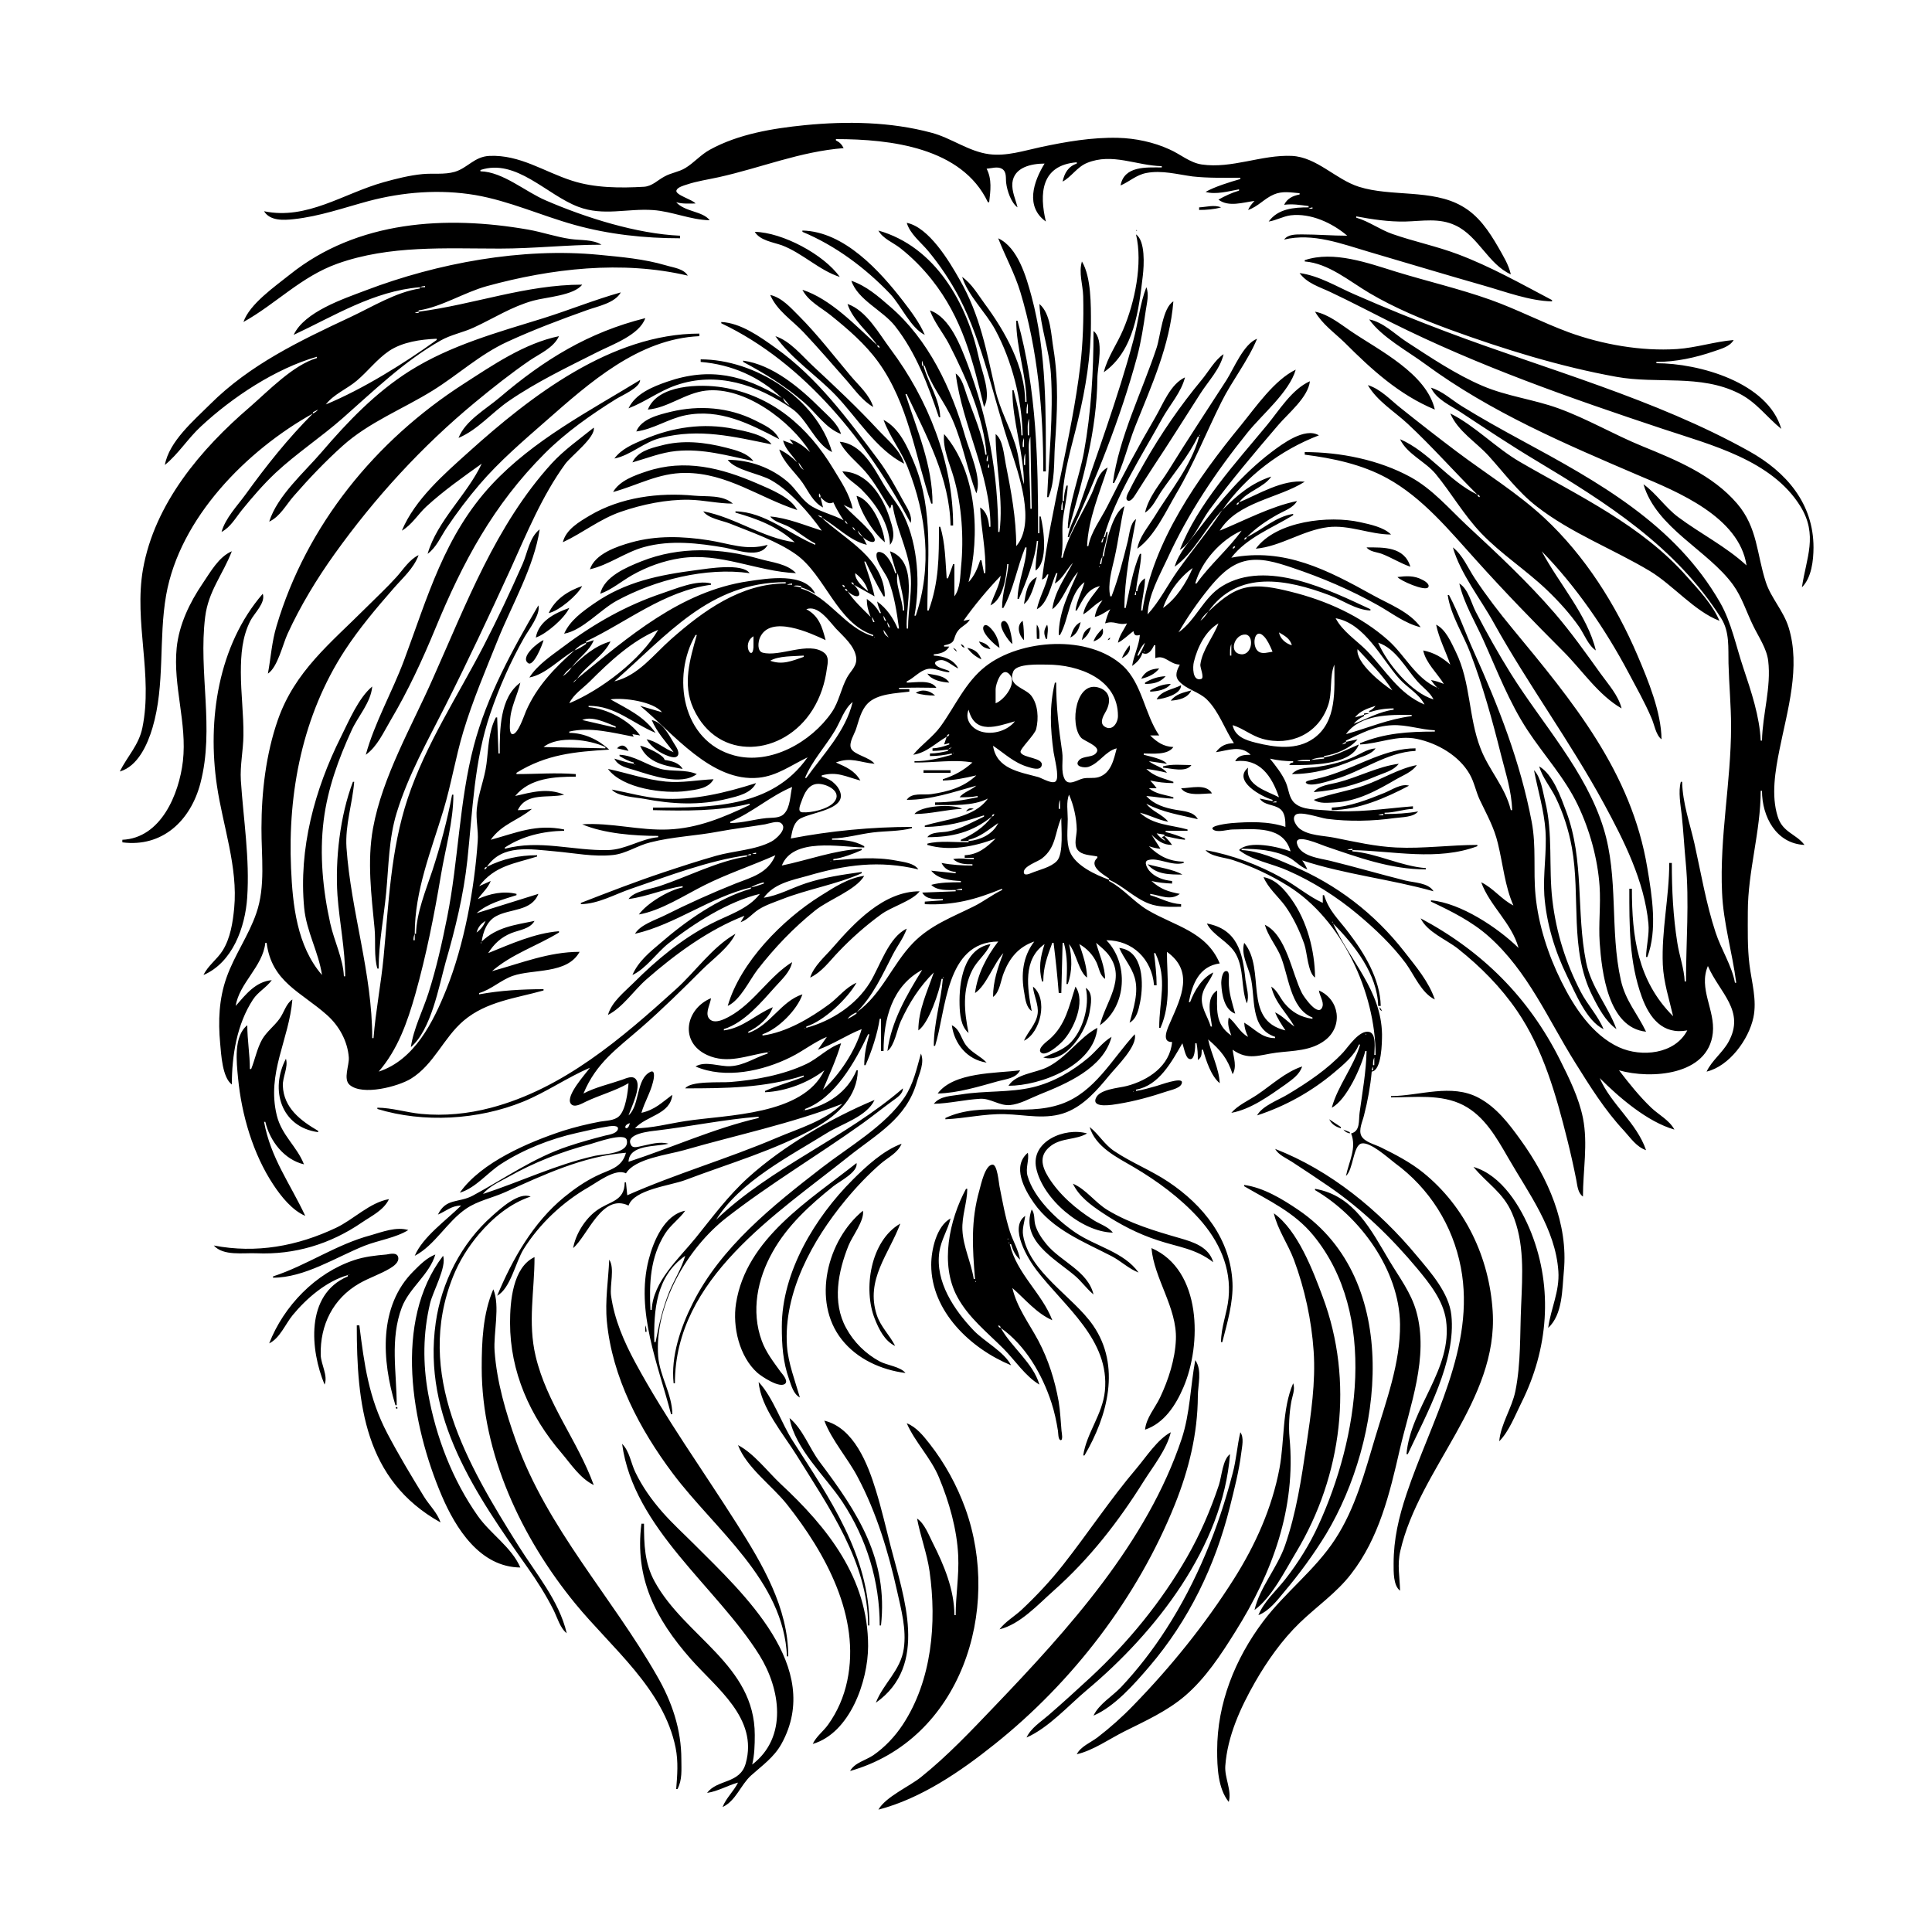 <?xml version="1.0" encoding="UTF-8"?>
<svg xmlns="http://www.w3.org/2000/svg" xmlns:xlink="http://www.w3.org/1999/xlink" width="1500pt" height="1500pt" viewBox="0 0 1500 1500" version="1.1">
<g id="surface1">
<path style=" stroke:none;fill-rule:nonzero;fill:rgb(0%,0%,0%);fill-opacity:1;" d="M 205 164 C 209.676 171.641 220.223 171 228 170.164 C 247.988 168.027 266.691 161.375 286 156.152 C 312.961 149 341.426 146.801 369 151.434 C 395.441 156 420.273 167.426 446 174.574 C 472.531 182 500.551 185 528 185 L 528 183 C 494.391 181.555 454.719 169 424 155.719 C 408 149 390.531 133.375 373 133 L 373 132 C 400.781 122.758 424.332 151.293 449 160.574 C 468.555 168 486.965 161.688 507 163.09 C 521.883 164.133 535.918 170.688 551 171 C 545.566 163.832 531.789 164.621 525 157 C 529.852 158.434 534.965 158 540 158 C 538 155 523.773 151.301 525.207 147.746 C 526.211 145.258 530.742 144.117 533 143.355 C 541 140.633 549.707 139.418 558 137.574 C 590.906 130.266 621 117.68 655 115 C 653.41 112.008 652 110.484 649 109 L 649 108 C 691.527 108 746.883 114.539 767 157 L 768 157 C 769 148.137 770.293 139.188 766 131 C 769.645 130.715 774.473 129.047 777.852 131.027 C 781.777 133.328 780.723 138.207 781.184 142 C 781.902 148 785 157.418 790 161 C 788.484 154.605 785.461 148.77 786 142 C 787.273 129.727 800.922 127.027 811 127 C 802.348 141.137 795.887 160.402 812 172 C 806.926 150.57 808 128.273 836 126 L 836 127 C 829.336 129.27 826.426 134.379 825 141 C 832 137.203 836.168 129.676 844 126.477 C 863.57 118.477 882.254 128.594 902 129 L 902 130 C 889.957 130 872.781 128.648 870 144 C 876.969 141 882.191 135.805 890 134.312 C 902.215 132 913.891 135.375 926 137 C 938.312 138.34 950.609 138 963 138 L 963 139 C 955 141.285 942.941 145 936 149 C 943.828 151.293 954 148.477 962 147 L 962 148 C 956.496 149.586 950.977 152.168 946 155 C 953.84 161 965.172 157.121 974 156 C 971.871 158.277 970.301 160.18 969 163 C 976.594 160.574 981.727 154.039 989 151 C 995.668 148.129 1002 149.453 1009 150 L 1009 151 C 1003.723 152 999.418 154.086 997 159 C 1003.793 158.141 1009.277 159.133 1016 160 L 1016 161 C 1004.48 161 992.273 162 985 172 C 990.883 171.117 996 168 1002 167.184 C 1017.617 165.289 1034.395 173.105 1046 183 C 1034.305 183 1022.727 182 1011 182 C 1006.234 182.023 999.957 181.797 997 186 C 1019.453 180.594 1041.652 189.324 1063 195.574 C 1092.676 204.266 1122.258 213.258 1152 221.711 C 1168.691 226.453 1187.562 233.637 1205 234 L 1205 233 C 1180.965 220.34 1157.512 207.047 1132 197.426 C 1115.316 191.133 1097.801 187.543 1081 181.656 C 1071.305 178.258 1062.805 171.824 1053 169 L 1053 168 C 1065.293 170.316 1078.477 172.273 1091 172 C 1104.32 171.68 1117.371 169 1130 175 C 1147.859 183.34 1155.469 205.188 1173 213 C 1171.188 205.176 1167.215 199 1163.281 192 C 1156 179.422 1147.879 167.227 1135 160 C 1111.801 146.645 1080.25 153 1055 145 C 1037 139.281 1022.352 122 1003 121.039 C 979.492 120 956.355 131.148 933 127.699 C 923.746 126.332 916.332 119.617 908 116 C 895.75 110.348 881.422 107.344 868 107.016 C 847.875 106.523 827.633 110.027 808 114.211 C 794.969 117 781.488 121.469 768 119.711 C 752 117.637 738.438 107 723 103 C 691.207 94.496 657.477 94 625 97.168 C 600 99.664 573.203 104.047 551 116.312 C 543.961 120.199 538.805 126.414 532 130.52 C 526.988 133.543 521 134.188 516 137 C 510.559 139.82 506.48 144.562 500 145 C 481.73 146.07 461.555 146 444 140.254 C 422.289 133.285 403.695 120 380 121.039 C 368.262 121.57 363 130.516 353 133.426 C 344.965 135.746 336.195 134.375 328 135.172 C 317.938 136.145 307.723 138.723 298 141.426 C 266.742 150.113 238.371 171 205 164 M 975 155 L 974 156 L 975 155 M 931 161 L 931 163 C 936.504 163 942.738 162.555 948 161 C 942.691 158.773 936.566 160.762 931 161 M 1019 161 L 1019 162 L 1016 162 C 1017.246 161.316 1017.547 161.25 1019 161 M 189 250 C 214.43 235.828 233.766 214.75 262 204.691 C 302.48 190.273 345.707 193 388 193 C 414.387 193 440.648 190 467 190 C 460 185.727 450.844 186.695 443 185.57 C 431.844 184 421 180.184 410 178.25 C 346.18 167.137 277.496 171.137 225 213.199 C 213.711 222.246 193.758 236.004 189 250 M 704 173 C 706.609 181.781 715 188.086 720.75 195 C 729.914 206.094 738 218.199 744.742 231 C 763.383 267.137 771.41 309.57 784.332 348 C 790.957 367.699 804.395 406.242 789 424 C 789 402.359 785 381.176 780.801 360 C 779.473 353.367 778.684 341.27 773 337 C 773 362.641 779.258 387.363 776 413 L 775 413 C 775 368.504 767 324.664 751.316 283 C 745.973 269 737.621 246.312 722 241 C 725.496 250.477 732 258.098 736.742 267 C 749.914 292.633 763.688 324 766 353 L 765 353 C 762.918 337.562 755.758 321.691 750.656 307 C 748.77 301.574 746.945 293.266 742 290 C 747 330.363 768.973 367.531 769 409 L 768 409 C 767.531 403.281 766 397.156 761 394 C 761.75 411.469 765.758 427.355 765 445 L 764 445 L 762 435 L 761 435 C 758.898 441.445 756.574 447 752 452 C 760.941 415.707 758.922 367 733 337 C 731.762 348.336 737.516 360.273 740.574 371 C 746.75 392.676 748.402 417.656 746.168 440 C 745.398 447.723 745.684 456.516 741 463 L 741 438 L 740 438 L 736 449 L 735 449 C 733.973 436.023 733.945 421.445 730 409 L 729 409 C 729 432.496 729 451.832 721 474 L 720 474 C 720 435.543 725 396.676 709.988 360 C 704.898 347.629 698.469 332.469 686 326 C 690.699 339 699.68 350.082 704.797 363 C 719.488 400.086 723.859 440 711 478 L 710 478 C 714.508 453.727 712.785 423.559 702 401 C 697.887 392.074 691 384.5 686 376 C 678.363 363.012 668.898 344.484 652 343 C 656 351.629 665.465 358.773 671.719 366 C 679.633 375.148 684.656 385 691 395 C 691.684 393.754 691.75 393.453 692 392 L 693 392 C 695.5 409 704 424.766 706.57 442 C 708.863 457.816 705 472.285 705 488 L 704 488 C 702.691 471.539 713.945 436.156 691 428 L 696 445 L 695 445 C 693.527 440 690.953 434 686.816 430.32 C 685.32 429.039 680.988 427 680.531 430.32 C 679.766 436.129 687.395 444.676 689.547 450 C 694.227 461.59 696.336 475.652 698 488 L 697 488 C 693.465 479.797 688.355 472.184 681 467 C 681.57 470.207 682.773 473 684 476 L 683 476 C 680.609 471.395 677.227 468 673 465 C 673 470.133 674 474.234 676 479 C 669.645 472.645 662.98 466.531 658 459 C 666.43 466.488 671 462.438 663 454 L 679 463 C 677 453.758 673.914 445 671 436 L 672 436 C 676.234 445 681 454.434 686 463 L 687 463 C 686.387 433.461 656.973 419.465 638 402 C 649.762 408.555 659.578 419.812 673 423 L 670 417 C 675.625 422.312 683.285 422.691 676.605 414 C 670.363 406 661.746 399.715 655 392 C 657.328 393.184 659.512 394.223 662 395 C 659.578 383.426 653 374 647 364 C 627.355 331.398 599.336 307 561 300.754 C 543.723 298 510.582 298.445 503 318 C 518.801 316.621 531.918 305.133 548 303.285 C 578.234 299.816 613.965 327 629 351 C 624.211 346.602 619.316 342.824 613 341 L 616 345 L 608 342 C 609.602 348.746 615.18 353.414 619 359 C 614.742 355 610.426 351.371 605 349 C 608.234 359.148 617.25 366.461 623.23 375 C 628 382 631.305 390 639 394 L 637 386 C 640 388.777 642.91 392.145 647 390 C 649.27 395 652 399.52 655 404 C 646.738 399.422 635.324 397.094 628 391.582 C 621.668 386.816 617.852 379.633 611.961 374.438 C 599 363.113 582 357.012 565 357 C 571 365.305 589.926 367.621 599 373 C 613.457 381.246 628.445 398.438 638 412 C 625.406 408.016 611.203 402.051 598 401 C 600.984 405.059 607.551 406.5 612 408.758 C 619.438 412.531 625.645 418.246 633 422 L 633 423 C 612.797 414.59 593.836 397.473 571 397 L 571 398 C 588 402.801 603.727 408.812 617 421 C 592 417.645 570.855 401.684 546 397 C 549.781 402.527 560.906 404.145 567 406.605 C 583.57 413.297 603.223 420 617.871 430.324 C 640.633 446.367 649.84 484.012 678 493 L 678 494 C 656 487.676 643.859 463.309 622 457 L 622 456 C 625.953 457.141 629.371 459.09 633 461 C 624.93 444.059 595.762 449.098 581 451.273 C 528.359 459.027 487.781 494.633 448 527 C 455.184 516.684 468.809 509.129 474 498 C 462.266 501.211 452.48 509.59 444 518 C 449.191 510.633 457.676 505.578 461 497 L 455 499 L 455 498 C 487 482.793 515.449 459 552 454 L 552 453 C 541 450 524.484 457.172 514 460.668 C 486.27 470 461.336 484.098 438 501.629 C 428.543 508.73 417.371 516 411 526 C 423.613 523.723 434.898 511.184 446 505 C 430.488 518.551 416.762 533 408.426 552 C 407 555.238 402.223 570 398 570 C 395 570 395.969 561.812 396 560 C 396.273 549.504 401.672 540.07 404 530 C 387.871 541.609 388 567.094 388 585 L 387 585 L 386 557 L 385 557 C 379.191 568.023 379.258 581 377.715 593 C 376.195 605 371.309 616.02 370.172 628 C 369.387 636.246 371.484 644.641 370.91 653 C 368.371 690.09 360.41 733.477 346.602 768 C 336.414 793.461 321.766 823 294 832 C 308.891 814.789 316.281 793.543 322.422 772 C 331 741.512 337.176 710.242 342.414 679 C 345.832 658.617 351.996 637.734 352 617 L 351 617 C 347.211 637.117 342 656.566 335.668 676 C 330.582 691.254 323.336 708.801 323 725 L 322 725 C 322 691.316 334.738 660.676 344.281 629 C 350.336 609 353.664 588.105 359.719 568 C 367 543.801 377 520.438 386.398 497 C 397.207 470 414.73 440 419 411 C 411 417.23 409.617 429.129 405.691 438 C 396.254 459.328 386.438 480.281 375.742 501 C 355.352 540.504 330.68 577.512 316.516 620 C 303.234 660 301.781 701.641 297.828 743 C 295.82 764.012 291.66 785.008 290 806 L 289 806 C 289 755.234 272.52 708.094 269 658 C 267.887 640.438 273.594 624.199 275 607 L 274 607 C 264 633.336 260.172 667.004 262 695 C 263.527 716.016 268 737 268 758 L 267 758 C 266.371 744.242 259.395 730.441 256.426 717 C 250.664 691 247.977 663.586 251.285 637 C 254.34 612.461 262.758 589.328 273 567 C 278 556 287.895 545.574 289 533 C 278.379 541.781 270.883 559.773 264.754 572 C 244.234 613 231.766 659.09 236.172 705 C 237.926 723.281 247.367 739.184 250 757 C 230.469 734.414 227.215 702.637 225.961 674 C 223.371 615 234.941 555.301 267.695 505 C 278.805 488 292 472.371 305.426 457 C 312.504 448.805 321.188 441.418 325 431 C 317.902 434.34 313 442.266 307.828 448 C 300.285 456.34 291.949 464.051 284 472 C 256.613 499.387 228.906 521.133 215.695 559 C 206.473 585.438 203 615.148 203 643 C 202.898 664.59 206.273 688.234 199 709 C 193 726.488 182 741.574 175.863 759 C 170 775.52 169.32 792.746 170.926 810 C 171.723 818.578 172.578 836.535 180 842 C 180 819.59 183.914 795.086 196.441 776.004 C 200.375 770.012 206.848 766.773 211 761 C 198.488 762.098 190.719 772.164 183 781 C 185.664 763.281 204 750.602 206 732 L 207 732 C 210.941 762.535 233.645 770 254 788.176 C 263.34 796.551 269.859 808.34 270.816 821 C 271.258 827 266.293 837.797 271.434 842.262 C 281.465 851 309.262 843.496 319 837.531 C 336.898 826.566 344.363 805.68 360 792.438 C 377.707 777.449 400.484 775.062 422 769 L 422 768 C 405.305 768 388.457 769 372 772 L 372 771 C 381.445 768.273 388.723 761 398 757.699 C 413.711 752.152 440.375 756.551 450 739 C 425.984 739.016 404.715 747.801 382 754 C 397.508 740.582 416.777 734.539 434 724 L 434 723 C 415 724.508 396.379 733 379 740 C 383.566 732.816 389 727.68 397 724.453 C 403.176 722 411.539 721.262 415 715 C 399.633 718.172 385.777 719.734 374 731 C 375 723.578 378 715.258 385 711.418 C 396 705.301 412.621 707.77 418 694 L 370 709 C 379 701.242 389.859 698.625 401 695 L 401 694 C 390.727 691.555 380.5 693.789 371 698 C 374.367 693.215 378.852 689.551 381 684 L 372 688 C 384.215 672 399.25 670.613 417 665 L 417 664 C 403.262 664.008 390.242 666.734 378 673 C 390 655.242 411.699 659.309 431 661 C 445.91 662.305 460.953 665.441 476 663.824 C 486.215 662.73 495 656.379 505 654 C 522.324 649.543 540.465 649 558 645.609 C 569.945 643.379 582 642 594 640 C 597.191 639.383 603.512 637 606.395 639.043 C 612 643.352 602.398 651.535 599 653.324 C 586.527 660 569.578 660.551 556 664.422 C 542.199 668.355 528.613 672.797 515 677.332 C 493.41 684.531 472.211 692.773 451 701 L 451 702 C 464.676 701.715 477.305 694.328 490 690.004 C 518.418 680.32 550.223 668.012 580 664 L 580 665 C 557.668 668.344 533.57 680.809 512 688 C 505.258 690.246 492 692 488 698 C 502.418 696.176 515.711 690 530 688 L 530 689 C 519.352 691 502.293 701.277 496 710 C 513.254 707.027 531.43 695.031 547 687.246 C 564.98 678.258 583.746 672.09 602 664 C 596.188 678 583.832 681 571 686 C 552.297 693.457 534 701.754 516 710.754 C 508.906 714.301 497 718 493 725 C 524.367 717.809 551.512 696.461 583 689 L 583 690 C 557.695 697.234 532.68 715 513 732 C 504.469 739.215 495.566 746.422 491 757 C 501.641 752.035 509.75 739.809 519 732.449 C 538.566 717 565.402 699.828 590 694 C 580.676 706.137 565 710.477 552 717.258 C 529.367 729 509.902 745.098 492 763 C 484.66 770.34 475 777.703 472 788 C 483.727 782 492 769 502 760.285 C 524.227 740.789 550.266 721.758 578 711 L 575 716 C 580.695 714.062 584 709.301 589 706.133 C 594.434 702.664 601 700.551 607 698.203 C 627.168 690.285 649.242 686.758 669 678 L 669 677 C 654.648 679 639.777 681.137 626 685.672 C 615 689.242 604.34 695.324 593 697 C 600.77 686 614.723 683.395 627 680 C 656.57 671.348 682.703 667.77 713 675 C 709.664 670 701.574 669.309 696 668.199 C 679.309 665 663.711 666.68 647 668 L 647 667 C 654.398 666 662.176 663.027 669 660 L 669 659 C 648 660 627.43 667.781 607 672 C 615.727 650 651.949 657.605 671 658 L 671 657 C 663 652.473 654.965 652 646 652 L 646 651 C 656.734 650.777 667.348 647.559 678 646.285 C 688 645.086 698 645.555 708 643 L 708 642 C 677 642 644.441 645.098 614 651 C 615 645.781 615.723 640.023 620 636.434 C 627.609 630.289 662.504 629 650.297 611.016 C 649 609.305 647.645 608 645.984 606.637 C 643.547 605 640.867 603.828 638 603 L 638 602 C 650 598.797 656.539 603 668 606 C 663.453 598.156 656.898 595.52 649 592 C 660.727 587.484 667.391 592 679 593 C 675 587.699 662.586 586 660.648 580.773 C 659 576.496 663.312 570 664.645 566 C 666.918 559.184 668.371 551.727 673.52 546.328 C 680.98 538.508 695.93 538.273 706 537 L 706 535 L 698 535 L 698 534 C 707.797 533.797 717.203 533.797 727 534 C 723 527.41 710.715 530 704 530 L 704 529 C 709.586 526.512 713.926 520.785 720 519.434 C 725.496 518.211 731.434 521.746 737 522 L 737 521 C 734 519.492 728.738 518.766 726.637 516.316 C 723.996 513.234 730 512.109 732 512.559 C 736.266 513.555 739.969 517.238 744 519 C 740.555 512 732.438 509.34 725 509 L 725 508 C 729.895 507.57 734.465 506.457 737 502 L 733 502 L 733 501 C 743 499.203 739.344 495.809 743.578 490 C 746.223 486.246 750.738 485.012 753 481 L 748 482 C 756.453 470 766.824 457.633 777 447 C 775.809 455.082 771.516 462.281 769 470 C 779 465.16 781.191 448.137 782 438 L 783 438 C 782 449.43 778 460.461 778 472 L 779 472 C 786.754 458.227 789.824 439.832 796 425 L 797 425 C 796.719 438.641 790.281 451.293 790 465 L 791 465 C 796.711 452.098 803.773 434.055 805 420 L 806 420 C 805.387 427.75 804 435.184 804 443 C 813.996 436.152 810.387 411.02 808 401 L 807 401 L 807 414 L 806 414 C 805.992 359.289 804.988 302.32 790 249 L 789 249 C 789 270.316 796.824 290.695 797 312 L 796 312 C 795.773 284.727 780.375 257.289 764.629 236 C 759.195 228.656 754.566 220.344 747 215 C 751.648 229.688 765.309 242.34 772.691 256 C 785.738 280.141 793.434 310.539 794 338 L 793 338 C 792.762 326.402 789.898 314.203 787 303 L 786 303 C 786 327.629 794.984 351.391 795 376 C 791.609 366 791.539 355.137 788.254 345 C 783.641 330.758 776.27 317.684 772.887 303 C 765.879 272.555 761 244.637 745 217 C 736.996 202.801 721.238 176.469 704 173 M 882.332 178.668 C 882.277 178.723 882.223 179.777 882.668 179.332 C 882.723 179.277 882.777 178.223 882.332 178.668 M 623 179 L 623 180 C 648.762 190.727 671.773 208 690.961 228 C 699.504 237 707 254.633 718 260 C 713.953 250.613 707.562 242.062 701.348 234 C 683.195 210.449 655.426 179.672 623 179 M 682 179 C 685.402 185.309 693.484 188.324 699 192.668 C 707.973 199.734 716.23 208.062 723.336 217 C 747.211 247.031 755.262 279.715 764 316 C 770 306 762.258 288.535 760 278 C 750.863 235.352 726.195 191.543 682 179 M 586 180 C 590 186.66 600 188 607 190.426 C 622.953 196.445 636.199 210 652 215 C 639.602 197.551 607.492 180.441 586 180 M 882 182 C 887.395 204.66 881 235 872 256 C 867.422 267 859.781 277.297 857 289 C 880.645 272.34 884.203 240.207 887.285 214 C 888.215 206.094 889.336 187.027 882 182 M 1047 183 L 1046 184 L 1047 183 M 775 185 C 780.52 199.227 787.848 212.281 792.281 227 C 805.773 271.801 810 319.438 810 366 L 812 366 C 812 320.758 812.762 274.055 800.848 230 C 796.781 215 790.34 192.152 775 185 M 228 260 C 259.621 245.234 289.977 226 326 223 L 326 224 C 307.477 226.734 288.785 238.352 272 246.219 C 232.855 264.57 193.969 283.031 163 314 C 150.559 326.441 131.266 342.703 128 361 C 138.363 352.617 146 340.289 156 331.09 C 180.227 308.523 213.836 286.195 246 277 L 246 278 C 227.539 283.434 208.391 303.484 194 316 C 155.883 348.676 120 391 111 442 C 103.883 483 118.879 524.27 110.551 565 C 107.785 578.523 98.902 587.148 93 599 C 107 595 114.574 578 118.41 565 C 128.301 531.586 123 496.031 129 462 C 139.609 402.094 191.449 349.73 243 321 C 223.5 340.5 206.691 361.676 190.574 384 C 184 393 175 402.293 172 413 C 179 409.336 182.949 402.016 187.805 396 C 195.93 386 204.527 376 214 367.09 C 230.383 351.832 249.211 339.496 266 324.715 C 290.309 303.312 313.605 280.578 342 264.43 C 350.176 259.777 359.531 258.188 368 254.219 C 383.625 247 397.172 238.102 414 233.426 C 423.836 230.691 445.656 229.449 452 221 C 408.168 221 367.867 236.465 325 242 L 325 241 C 342.863 238.324 360.367 227 378 222.152 C 427.996 208.449 482.945 202 534 214 C 530.84 208.535 522.688 207.766 517 206.023 C 500 201 482.465 199.52 465 197.828 C 405.43 192.066 339.633 204.242 284 225.426 C 266.547 232.07 236.441 242 228 260 M 1013 202 L 1013 203 C 1031.527 204.477 1047.508 218.23 1063 227.398 C 1082.895 239.168 1104.324 248.02 1126 256 C 1167.559 271.148 1211.387 284.695 1255 292.574 C 1286.871 298.336 1319.824 290.281 1350 305.371 C 1363.805 312.273 1371.48 323.703 1383 333 C 1372.551 296.805 1319 282.004 1286 282 L 1286 281 C 1301.234 281 1316.656 277.637 1331 272.656 C 1336.34 270.801 1343 269.133 1346 264 C 1331.312 265.199 1316.906 270 1302 271 C 1274.309 272.809 1243.977 267.473 1218 258 C 1197.32 250.363 1177.766 240.082 1157 232.691 C 1133 224.176 1108.262 218.434 1084 211 C 1062.477 204.359 1035.484 194.387 1013 202 M 840 203 C 837.355 212 840.766 221 840.984 230 C 841.418 247.715 840.797 266.41 838.715 284 C 832 339.812 816 394.164 809 450 C 811.25 449 811.848 448.25 813 446 L 814 446 C 812 455.355 807 463.707 805 473 C 813.555 468.793 816.234 453.328 820 445 L 821 445 L 819 453 C 824.754 449.762 828.301 441.805 833 437 C 826.723 448.797 818.832 459.398 817 473 C 825.215 467 829.461 452 837 444 C 830 460 822 475.188 822 493 L 823 493 C 830 480.641 830.215 460.395 842 452 C 839.965 459.449 836 466.297 835 474 L 836 474 C 840.863 465.664 843.742 457.465 854 455 C 848.934 462 842.539 468.363 841 477 C 846.461 473.777 850.188 468.766 856 466 C 853 470.078 850.781 474 850 479 C 854.5 478 858 475.227 862 473 C 860 476.535 859 480.168 858 484 C 865.355 481.414 867.906 485.809 875 484 C 872.586 489.102 869 493.348 868 499 C 872.523 496.652 875.859 493 880 490 C 880.617 493.402 881.707 493.785 885 493 C 884.312 501.406 880.23 508.797 879 517 C 882.824 514.281 885.477 511.48 887 507 C 891.41 509.195 894.234 504.77 896 501 L 897 501 L 897 511 C 904.512 508 907.996 515.809 916 516 C 913.863 520.25 911.68 524.625 915.316 528.789 C 921 535.309 930.77 537 936.961 543.043 C 946.523 552.52 950.711 566 958 577 C 951.844 577.145 947.715 579 944 584 C 953.391 582.734 963.188 578.195 971 586 C 965.926 586.043 961.594 586.18 959 591 C 977.957 588.605 987.344 602.387 993 619 C 983.395 614 966.773 609.777 969 596 C 956.75 606.203 979.32 618.496 988 621 L 988 622 L 978 620 C 981.586 625.426 988.867 624.301 993.773 628 C 997.992 631.176 997.961 637.215 998 642 C 984.633 637.477 969.816 638 956 639.086 C 954.367 639.219 938.395 641 941.754 644 C 945 646.758 953 644.051 957 644.004 C 974.922 643.789 996.332 641.027 1002 661 C 992.961 657.59 969.535 652.078 962 660 C 972 668.074 988.168 670.59 1000 676 C 1019.27 684.449 1037.836 696.238 1054 709.754 C 1067.637 721.156 1080.875 733.695 1091.523 748 C 1098 757 1103.691 771.09 1114 776 C 1109.246 762.035 1099.375 750.484 1090.426 739 C 1067.203 709.211 1037.727 686.641 1003 672 C 991 666.793 977 660.594 964 660 L 964 659 C 976.195 659 988.812 660 1000 665.328 C 1005.512 668 1009.18 673.023 1015 675 C 1013.887 672.43 1012.629 670.285 1011 668 C 1044.539 679 1079.215 682.484 1113 692 C 1109 685.301 1097.883 685.344 1091 683.625 C 1071.609 678.777 1052.41 673.164 1033 668.375 C 1024.988 666.398 1009.449 665.02 1007 655.023 C 1004.988 646.496 1025.742 656 1029 657.004 C 1054.438 665.672 1079.781 675 1107 675 L 1107 674 C 1087.309 672.445 1069.359 662.582 1050 661 L 1050 660 C 1081.84 660.656 1115.961 668.645 1147 657 L 1147 656 C 1125.957 656 1105 659 1084 658 C 1067.91 657.258 1051.746 653.547 1036 650.398 C 1027.598 648.723 1016 648.828 1009 643.352 C 1006.555 641.355 1002.621 635.793 1005.781 632.695 C 1009.188 629.352 1025.336 635.117 1030 635.715 C 1047.516 638 1065.531 637.559 1083 635.129 C 1088.383 634.383 1097.52 634.578 1101 630 C 1092.68 631.543 1083.465 632 1075 632 L 1075 631 C 1082.465 631 1089.559 628.32 1097 628 L 1097 626 C 1074.418 627.781 1052.746 631.445 1030 629.168 C 1022.336 628.402 1011.344 629.047 1005.215 623.582 C 1000.738 619.59 1000.656 613.223 998.523 608 C 995.703 601.09 990.605 594.805 986 589 C 991.777 590.375 998 591 1004 591 L 1004 592 C 1001.906 592.406 1001.98 592.219 1001 594 C 1015.418 594 1048.793 594.766 1055 578 C 1046 581.734 1037.766 586.562 1028 588 L 1028 587 C 1036.762 585.707 1048.453 581.066 1054 574 L 1045 576 L 1045 575 C 1057 569.297 1067.211 563.641 1081 563.039 C 1092.289 562.547 1102.883 566.516 1114 567 L 1114 568 C 1093.477 568 1075.18 569.133 1056 577 L 1056 578 C 1070.984 577.348 1084.59 570.512 1100 573.664 C 1115.973 577 1132.723 586.586 1141 601 C 1144.613 607.18 1145.84 614.551 1148.891 621 C 1154.402 632.648 1160 642.234 1163 655 C 1166.867 670.801 1168.383 688.055 1175 703 C 1165.707 698.371 1159.402 689.473 1150 685 C 1156.762 703.469 1173.707 716.648 1179 736 C 1162.938 720.27 1134 701.031 1111 699 L 1111 700 C 1126.852 707.512 1142.789 715.379 1156 727.176 C 1186.355 754.277 1201.797 791.203 1222.949 825 C 1234.496 843.445 1246 862.016 1260.977 878 C 1266 883.543 1270.57 890.473 1278 893 C 1270.703 871.566 1250.836 857.508 1242 837 C 1257 852.031 1279 871 1300 877 C 1296 869.602 1287.938 865.629 1282 860 C 1272.645 851.027 1264.863 841.203 1257 831 C 1281.762 838 1326.285 835.074 1329.824 802 C 1331.734 784.176 1318.52 767.609 1326 750 C 1334.949 770.746 1355.363 784.812 1341.961 809 C 1337.32 817.367 1328.98 823.453 1325 832 C 1342.598 827.781 1357.676 807.141 1361.332 790 C 1364.227 776.426 1359.938 762.418 1358.285 749 C 1356.609 735.398 1357 721.688 1357 708 C 1357 676.305 1367 645.633 1367 614 L 1368 614 C 1368 634 1378.996 655.039 1401 656 C 1394.547 647.398 1384 646.363 1380.219 634 C 1375 617.582 1378.309 598.461 1381.602 582 C 1387.668 551.656 1398.242 517.727 1388.652 487 C 1384.652 474.184 1375 464.262 1371 452 C 1363.84 430.148 1364.668 409.656 1348.699 391 C 1329.613 368.699 1301.492 357.223 1275 346.398 C 1252.98 337.398 1232.41 325.195 1210 317.055 C 1190.645 310.023 1170 307.715 1151 299.574 C 1130.281 290.707 1110.832 277.598 1092 265.344 C 1082.996 259.484 1073.812 250 1063 248 C 1072.953 262.012 1093.176 272.715 1107 283 C 1157.59 320.109 1214.613 344.41 1272 369 C 1302.414 381.805 1350.348 401.266 1356 439 C 1339.965 424.242 1320.383 414.457 1303 401.523 C 1292.953 394.047 1286 383.152 1276 376 C 1285.988 410 1325.977 427.121 1345.512 454 C 1352.516 463.641 1356 475.367 1361.258 486 C 1365.367 494.488 1371.66 503.465 1372.816 513 C 1375.309 533.539 1368.422 554.535 1368 575 L 1367 575 C 1366.195 556.305 1359.562 536.629 1353.668 519 C 1348 502.301 1344.301 483.266 1335.574 468 C 1300.695 407 1240.699 374.059 1181 341.691 C 1165.492 333.285 1150 324.652 1135 315.387 C 1127.184 310.566 1119.922 303.625 1111 301 C 1115.266 310.141 1125.938 314.688 1134 320.004 C 1153.18 332.648 1172.297 345.379 1192 357.199 C 1247.344 390.41 1301 424.234 1336.305 480 C 1343 490.66 1341.719 503 1342 515 C 1342.414 531.363 1344 547.555 1344 564 C 1344 607.137 1335 649.723 1337 693 C 1338 716.668 1345 739.594 1348 763 L 1347 763 C 1344.656 749.82 1336.238 737 1332 724 C 1324.605 701.59 1320.684 678 1315.574 655 C 1312 639.262 1306.336 623.246 1306 607 L 1305 607 C 1302.859 614.453 1304.801 625.27 1305.715 633 C 1307 645.266 1307.66 657.703 1308.828 670 C 1311.695 700.102 1309 731.75 1309 762 L 1308 762 C 1307.562 752 1303.812 742 1302.273 732 C 1299 711.301 1298 691 1298 670 L 1296 670 C 1296 696.457 1289.879 722.457 1291 749 C 1291.645 762.812 1295.945 775.672 1299 789 C 1271.445 761.445 1267 727.449 1267 690 L 1265 690 C 1265 718.605 1264.777 746.699 1274.695 774 C 1280.695 790.512 1291 803.516 1310 800 C 1300.383 818.539 1274.387 821.027 1257 813.102 C 1236.18 803.605 1222 781.762 1212.246 762 C 1202 741.418 1194.363 718 1192.172 695 C 1190.332 675.77 1192.867 657.348 1189.195 638 C 1180.43 591.789 1163.574 548.746 1144.305 506 C 1137.77 491.504 1132.465 476.016 1125 462 L 1124 462 C 1126.32 477.719 1135.977 492.281 1141.574 507 C 1151.355 532.707 1158.707 559.34 1165.371 586 C 1168.898 600.098 1173.699 614.34 1174 629 L 1173 629 C 1168.746 611.047 1155.953 598 1149.461 581 C 1140 556.633 1142 530 1130.242 506 C 1126.691 498.789 1122.496 488.664 1115 485 C 1117.234 495.805 1122.48 505.602 1126 516 C 1119.453 510.301 1113.531 506.766 1105 505 C 1106.84 514.5 1115.977 522.82 1121 531 C 1117.668 529.719 1114.539 528.531 1111 528 C 1112.531 530.207 1114 532.055 1116 534 C 1099.176 526.738 1091 509 1077.984 497.289 C 1056.586 478.203 1029.602 466.152 1002 459.375 C 990.586 456.57 977.605 453.566 966 456.516 C 955 459.285 946 467.586 938 475 C 961.234 442.02 999.312 449.82 1032 462.051 C 1042.477 466 1052.602 473.477 1064 474 L 1064 473 C 1032 458.07 983.492 434 949 455 C 934.461 463.758 928.609 481.332 915 491 C 921.98 479.051 929.719 467.773 938.461 457 C 945.781 448 954.371 438.789 966 435.762 C 978.367 432.535 991.336 436.777 1003 440.668 C 1026.234 448.41 1048.629 458 1070 470 C 1080.652 476 1090.941 484.137 1103 487 C 1094.465 475 1078.566 469.113 1066 462.141 C 1030.754 442.578 997.254 425 956 433 C 967.938 417.375 987.684 410 1004 400 L 1004 399 C 990.559 401.016 979.941 411.352 968 417 C 975.309 409.711 983 404.48 992 399.426 C 997.188 396.492 1003.977 394.367 1007 389 C 986.477 393.234 966.363 404.055 947 412 C 960.805 389.551 992.176 387.164 1013 374 C 995.695 372.145 977.309 383.625 962 390 C 968.414 381.281 981.48 378.426 987 370 C 971.391 375.09 960.445 384.555 949 396 C 967.562 369.547 994.172 349.438 1024 338 C 1013 331.48 995.391 344.816 987 351.129 C 964.805 368 947.27 389 930.625 411 C 923.863 420 915.176 429 912 440 C 926.77 429.508 936.348 409.219 949 396 C 938.312 412.172 925.633 427.16 914.426 443 C 906.469 454.242 900.355 466.809 891 477 C 891.652 462.047 900 447.348 906.23 434 C 922.395 398.566 944 366.367 968.449 336 C 979.809 321.801 1000.938 304.535 1006 287 C 989.43 295 975 316 963.613 330 C 930.246 370.707 895 420.453 887 474 L 886 474 C 886.359 465.582 888.93 457.453 889 449 C 885.246 451.297 883.766 454.754 883 459 L 882 459 C 882.77 449.258 885.797 439.809 886 430 L 885 430 C 879.34 442.785 877 458.383 874 472 L 873 472 C 873 449.695 877.934 425 882 403 C 877.352 406.242 876.941 414.742 875.629 420 C 872 434.477 868.375 449.062 863 463 L 862 463 C 859.797 453.645 863.262 442.23 865.348 433 C 868.34 419.777 869.887 406.078 873 393 C 863.641 398.312 858.5 422 857 432 L 856 432 C 856.945 425.57 859.469 419.516 860 413 L 859 413 L 858 417 L 857 417 C 866.172 385 886.32 354.039 902.305 325 C 907.953 314.738 917.258 304.434 920 293 C 908.605 298.328 903 313.699 896.988 324 C 883.789 346.594 871.461 369.602 859.754 393 C 854.84 402.824 846.949 413.074 845 424 L 844 424 C 844.898 403.098 853.695 382.711 860 363 C 852.613 366.633 850.891 376.016 847.691 383 C 840.223 399.312 829.168 415.41 825 433 L 824 433 C 825.664 424.031 824.469 415.043 825 406 C 825.758 396.266 828.582 386.73 829 377 L 828 377 C 826.66 381 826 384.824 826 389 L 825 389 C 825 368 832.293 346.348 837 326 C 842.953 301.371 847 276.328 847 251 C 847 237.16 847.289 215.152 840 203 M 1009 212 C 1014.777 220.012 1024.402 222.719 1033 226.781 C 1048.82 234.254 1064.352 242.422 1080 250.246 C 1147.891 284.191 1219 309.035 1291 333 C 1328.426 345.477 1375.562 357.164 1397.77 393 C 1411.66 415.418 1402.41 433 1399 456 C 1406.504 448.578 1407.984 435.09 1408 425 C 1408 391 1386.992 366.484 1358 350.309 C 1284.875 309.512 1201 287.031 1123 257.574 C 1099 248.551 1075.48 239 1052 228.719 C 1037.98 222.672 1024.363 214.07 1009 212 M 661 218 C 665.906 232.801 685.32 241 694.789 253 C 711.441 274.148 720.484 299 729 324 L 730 324 C 729.371 309.438 720.738 297.664 717 284 L 718 284 C 722.305 299 733.379 311.758 739.574 326 C 747.629 344.512 750.832 364.277 758 383 C 762.695 371.809 752.613 350.188 749.422 339 C 738.762 301.656 720.871 263.59 691 238 C 681.801 230 672.66 222 661 218 M 330 222 L 330 223 L 326 223 C 327.508 222.316 328.316 222.176 330 222 M 890 223 C 885 236.031 883.656 250.527 880 264 C 874 286.629 866.793 308.832 859.332 331 C 852.363 351.703 845 372.32 837.996 393 C 835.254 401.02 830.262 408.582 829 417 L 830 417 C 850.883 372.355 869.973 324.605 882.848 277 C 886 265.094 887.816 253.172 889.578 241 C 890.402 235.312 892.293 228.469 890 223 M 623 225 C 627.613 234 637.41 238.703 645 244.805 C 658.402 255.578 671.699 267.004 681.844 281 C 705.434 313.559 710.508 354.113 723 391 L 724 391 C 724 361.02 712 334 703 306 L 704 306 C 719.387 338.527 737.234 371 738 408 L 740 408 C 740 359 720.594 310 691.371 271 C 682.527 259.207 672.734 241 658 236 C 661.996 248.539 673.906 257.273 681 268 C 664.598 253 644.805 232 623 225 M 209 405 C 217.582 401 222 392 228.172 385 C 240 371.414 252.535 358.27 266 346.172 C 286.512 327.742 312.816 317.594 336 303.188 C 355.895 290.824 372.449 275.203 394 265.309 C 414 256.094 435.195 248.105 456 240.691 C 464.277 237.742 477.484 235.234 482 227 C 461.648 232.734 442 240.711 422 247 C 386.363 258.051 349.84 268 318 288.055 C 291.57 304.793 269.934 327.391 249.73 351 C 236.234 366.766 215.402 384.77 209 405 M 598 229 C 603.34 241.375 614.961 248.512 623.91 258.004 C 635.551 270.352 646.633 283.258 657.844 296 C 664 303.125 669.652 311.176 678 316 C 675 306.363 666.887 299.465 660.59 292 C 647.211 276.141 634.699 259.699 620 245 C 613.676 238.68 607 231.074 598 229 M 864 375 L 865 375 C 872.305 361.289 875.641 345.406 881.398 331 C 894 299.383 908.285 268.383 911 234 C 902.586 239 900.977 261 898 270 C 886.777 304.004 868.801 339.344 864 375 M 807 236 C 807.777 254.039 814.66 271.742 815.91 290 C 818 322.059 814.367 354.113 813 386 L 814 386 C 819.18 373.805 818.18 359 819 346 C 820.855 320.801 822 296.105 817.922 271 C 816 260 816 243.797 807 236 M 325 242 L 325 243 L 322 243 C 323.246 242.316 323.547 242.25 325 242 M 1021 242 C 1026.602 251.691 1036 258.254 1044 266.004 C 1065 287 1086.277 306.473 1114 318 C 1107.562 290 1070.707 272 1049 257.254 C 1040.48 251.496 1031.371 244 1021 242 M 356 340 C 371 333.656 381.688 320.508 395 311.348 C 416.543 296.527 440.688 285 464 273.246 C 475.434 267.488 496.566 260 501 247 C 456.871 258 422.512 279.168 388 308.574 C 377.465 317.551 361.184 326.617 356 340 M 560 250 L 560 251 C 624.863 281.734 673.926 344 707 406 C 708.59 400.621 704.395 394.582 701.859 390 C 695.574 378.637 689.691 367.445 681.871 357 C 658.172 325.336 634.523 293.121 602 270 C 590 261.371 575 250.688 560 250 M 849 257 C 849 288.586 847.195 320 841.574 351 C 838 370.402 829.848 390.305 829 410 L 830 410 C 840.949 371.418 851.523 334.406 852 294 C 852 284.785 857.551 263.5 849 257 M 312 412 C 319.828 407.438 324.469 399.336 331 393.285 C 344.359 381.02 359.305 370.523 374 360 C 362.75 384.07 339.414 404.266 332 430 C 338.805 425 342 417 346.672 410 C 354.574 398.215 363.195 386.777 372.43 376 C 387.836 358.016 406.242 342.289 424 326.715 C 457.598 297.246 495.734 263.031 543 261 L 543 259 C 474.621 259.047 412 307.605 364 350.832 C 344.844 368.07 322.184 387.672 312 412 M 208 523 C 215.582 518 219.512 500.27 223.309 492 C 233.234 470.387 246 449.328 259.859 430 C 290.996 386.477 327.723 346.359 369 312.25 C 382.531 301.066 396.496 290 411 280.027 C 419 274.547 429.695 270.223 434 261 C 407.172 266.551 382.676 283.395 360 298 C 291.59 342 238 407.609 214.723 486 C 211 498.277 210.309 510.555 208 523 M 602 261 C 614.254 278.395 634.223 291.586 648.961 307 C 665.188 324 680.555 349.316 702 360 C 698.879 349.469 689.328 341.773 682 334 C 665.754 316.465 648.52 300.297 631 284 C 622.523 276.078 613.297 264.605 602 261 M 339 263 L 339 264 C 313.434 282.309 282 302 253 314 C 259 306.105 269.418 302 277 295.562 C 285.652 288.27 292.531 279 302 272.523 C 312.562 265.477 326.52 263.535 339 263 M 889 398 C 894.812 394.473 898.223 386.52 902 381 C 911.309 367.527 923 353.781 930 339 L 931 339 C 924.754 362 907.918 382.047 895.797 402 C 891 409.645 884.605 417 883 426 C 896.336 416.527 905.184 397 913.398 383 C 926.883 360.207 936.559 335.621 948.371 312 C 956.77 295.199 968.75 280.414 976 263 C 965.586 267 958 286 952.309 295 C 937.293 318.312 921.957 341.402 907.387 365 C 900.742 375.766 891.918 385.398 889 398 M 683 270 C 681.363 269.453 681.547 269.637 681 268 C 682.637 268.547 682.453 268.363 683 270 M 950 275 C 943.297 279.27 938 289 932.922 295 C 916.488 314.801 901.441 336.637 888.719 359 C 884.594 366.25 880.395 373.488 876.758 381 C 876 382.465 873 387.484 875.633 388.652 C 878 389.762 880.547 385.52 881.562 384 C 886 377.078 890.395 370 895 363 C 907.523 344.195 919.457 325 931.691 306 C 938 296 947.195 286.816 950 275 M 247 276 L 246 277 L 247 276 M 544 279 L 544 281 C 567.969 283 589.688 292.43 607 309 C 577.645 291.266 551.398 284.789 518 296.344 C 506.863 300.195 493.277 305.684 488 317 C 500.777 312.164 511.852 303.586 525 299.078 C 556.676 288.219 587.609 298.684 614.426 317 C 626.93 325.301 632.613 344.477 646 351 C 633.891 309 585.887 279 544 279 M 577 280 L 577 281 C 594 290.066 609.289 299.484 624 312.129 C 633.434 320.242 641 332.473 653 337 C 650.355 328.715 642.977 323 637 317 C 621.328 301.328 599.848 283.094 577 280 M 716 280 L 717 284 L 716 284 C 715.691 282.242 715.594 281.66 716 280 M 497 295 C 457.289 319.305 414.25 341.488 382 376 C 345 415.637 332 463.66 313.574 513 C 304.523 537.211 290.797 561.148 284 586 C 293 579.535 297.836 568.383 303.398 559 C 316.848 536.305 327.957 512.367 338 488 C 359.348 436.297 383 392 423 352 C 439.309 335.695 458.508 322.176 478 310 C 482.711 307 497 301.078 497 295 M 916 427 C 925.441 421.273 932.297 405 938.883 396 C 955.672 373.227 974 351.527 992.426 330 C 1000.262 320.805 1015.613 308.523 1017 296 C 1002.984 302.246 993.234 318.52 983.75 330 C 959.625 359.211 929.867 391.254 916 427 M 1062 299 C 1069.188 311.434 1082.672 319.469 1093 329.09 C 1111.789 346.594 1128.855 366 1147 384 C 1124.734 373.465 1109.719 350.801 1087 341 C 1092.383 352.543 1106.652 358.297 1114.672 368 C 1127 383 1136.453 399.793 1150 414 C 1165.703 430.383 1184.711 442.465 1201 458.039 C 1210.34 467 1218.867 476.395 1226.277 487 C 1230 492.562 1233.285 501.27 1239 505 C 1232.52 477.648 1210 452.59 1197 428 C 1223.547 455.105 1246.445 488.543 1264.219 522 C 1270.355 533.551 1276.844 545.023 1282 557 C 1284.402 562.121 1285.469 570.598 1290 574 C 1289.824 553 1279.609 528.207 1271.422 509 C 1254.594 469.535 1230.559 431.488 1199 402.09 C 1178 382.617 1153.73 367.746 1131 350.625 C 1116.172 339.457 1101.496 328 1087 316.398 C 1079.234 310.188 1071.758 302 1062 299 M 608 309 C 609.863 311 611.469 312.793 613 315 C 610.594 313.262 608.699 312 608 309 M 798 313 L 798 321 L 797 321 C 797 318.164 796.902 315.613 798 313 M 494 335 C 507.414 333.191 518.824 325.145 532 322.449 C 558.789 317 581.973 329 605 341 C 601.367 333.234 593.309 330 586 326.246 C 565.691 316.164 542.969 314.457 521 319.652 C 511.484 322 498 325.086 494 335 M 247 318 C 245.551 319.605 244.949 320.062 243 321 L 243 320 L 247 318 M 1126 321 C 1132 335 1145.957 343.09 1155.828 354 C 1167.859 367.293 1178.715 382.047 1193 393.113 C 1219.828 414 1252 426.043 1281 443.398 C 1299 454.297 1315.438 474.473 1335 482 C 1329.473 469.191 1319.262 458.348 1310 448 C 1274.645 407.664 1225.652 385.07 1180 358.574 C 1161.184 347.656 1145.289 330.605 1126 321 M 799 325 L 799 338 L 798 338 C 798 333.734 797.34 329 799 325 M 477 356 C 489.57 353.574 500 343.133 513 340 C 543 332.34 569.551 339 599 345 C 594 337.516 578.336 334.707 570 333.004 C 546 328.129 522.242 331.625 500 341.148 C 491.578 344.758 482.578 348.426 477 356 M 461 332 C 449.891 341 437.805 349.402 428.172 360 C 384.855 407.656 361.918 469.07 336 527 C 319.754 563.816 296.863 603.07 289.613 643 C 284.938 668.766 288.363 695.176 290.828 721 C 291.773 731 290.207 742.551 293 752 L 294 752 C 294 732.309 297.965 712.578 299.828 693 C 301.801 672.289 301.809 651.109 308 631 C 317 601.652 332 575.285 345.754 548 C 363.383 513 379.992 477.633 396.309 442 C 409 414.031 420.789 385 439 360 C 443.762 353.75 462.488 339.422 461 332 M 933 335 L 932 336 L 933 335 M 931.668 337.668 C 931.723 337.723 931.777 338.777 931.332 338.332 C 931.277 338.277 931.223 337.223 931.668 337.668 M 800 339 L 801 395 L 800 395 C 800 382 799 369.059 799 356 C 799 350.648 797.914 344 800 339 M 795 340 L 795 347 L 794 347 C 794 344.457 794 342.332 795 340 M 491 359 C 502.211 355.816 513.316 351.301 525 350.172 C 546 348.137 564.785 353.816 585 358 C 580 351.645 571.555 349.574 564 347.629 C 547 343.266 530 341.363 513 346 C 504.672 348.082 494.934 350.641 491 359 M 617 345 L 616 346 L 617 345 M 630 351 L 629 352 L 630 351 M 1013 351 L 1013 353 C 1035 355.785 1057.379 360.527 1077 371.312 C 1104.676 386.52 1125.352 412 1146.172 435 C 1168 459.312 1190.832 482.824 1214 506 C 1228.387 520.395 1241 539.688 1259 550 C 1256.418 539.758 1248.73 531.41 1242.711 523 C 1231.238 507 1219.887 491 1207 476 C 1186 451.703 1162.449 429.754 1139 408 C 1124.832 394.715 1112.219 379.773 1095 370.312 C 1070.602 357 1040.641 351 1013 351 M 796 352 L 796 361 L 795 361 C 795 358 794.785 355 796 352 M 767 353 L 767 358 L 766 358 C 766 356.035 766.223 354.77 767 353 M 375 359 L 374 360 L 375 359 M 620 359 L 624 365 C 621.82 363.191 620.355 361.832 620 359 M 768 360 L 768 363 L 767 363 C 767.25 361.551 767.316 361.246 768 360 M 476 382 C 495.262 376.73 511.188 367.18 532 367.18 C 564.586 367.18 589.414 386.355 619 396 C 613.887 386 597.938 379.762 588 375.426 C 560 363.27 531.762 356.07 502 366 C 492.801 369.07 481 373.145 476 382 M 654 366 C 657.395 371.777 664.191 375.371 668.91 380.09 C 680.328 391.508 690.289 406.449 691 423 C 695.848 417.078 692.77 408.594 690.656 402 C 685.309 385.309 673.445 366.414 654 366 M 635 381 L 634 382 L 635 381 M 636 383 C 636.984 384.48 637 384.203 637 386 L 636 386 C 635.785 384.578 635.727 384.328 636 383 M 437 421 C 452.488 413.758 465.594 403.02 482 397.344 C 498.434 391.656 517.555 387.672 535 388.016 C 546.387 388.238 557.578 391 569 391 C 561 384 548.746 385.758 539 384.828 C 511.629 382.227 482 386 458 400.199 C 449.797 405.086 439.363 411.066 437 421 M 1149 386 C 1147.363 385.453 1147.547 385.637 1147 384 C 1148.637 384.547 1148.453 384.363 1149 386 M 665 385 C 667.891 397.176 677.359 413.035 687 421 C 686 409.707 676.914 388 665 385 M 825 389 L 825 396 L 824 396 C 824 393.457 824 391.332 825 389 M 962 390 C 961.453 391.637 961.637 391.453 960 392 C 960.547 390.363 960.363 390.547 962 390 M 655 391 L 654 392 L 655 391 M 802 397 L 801 398 L 802 397 M 638 401 L 638 402 C 636.422 401.316 636.223 401.195 635 400 L 638 401 M 975 426 C 994.27 424.316 1011.488 411.684 1031 409.285 C 1047.441 407.266 1063.609 415 1080 415 C 1074.281 409.27 1063.738 407.156 1056 405.426 C 1031.949 400.043 990.945 404.402 975 426 M 656 404 C 657.188 405.188 657.527 405.586 658 407 C 656.453 405.738 656.191 405.805 656 404 M 662 409 C 663.188 410.188 663.527 410.586 664 412 C 662.453 410.738 662.191 410.805 662 409 M 666 412 L 670 417 C 667.91 415.445 666.598 414.512 666 412 M 947 412 L 946 413 L 947 412 M 964 412 C 953.68 426.352 939.539 438.281 929 453 L 928 453 C 932.645 436.031 947.93 419 964 412 M 458 442 C 472.801 438.574 485.297 428.82 500 424.746 C 520.523 419.059 542.344 421.664 563 425.25 C 572.402 427 590.23 434.031 596 423 C 579.316 427.758 566.648 422.008 550 419.426 C 529.953 416.312 509.711 415.613 490 421.156 C 478.734 424.32 462 430 458 442 M 857 417 L 856 421 L 855 421 C 855.562 419.246 855.918 418.457 857 417 M 968 417 C 967.453 418.637 967.637 418.453 966 419 C 966.547 417.363 966.363 417.547 968 417 M 855 422 L 854 423 L 855 422 M 798 424 L 797 425 L 798 424 M 959 424 C 958.453 425.637 958.637 425.453 957 426 C 957.547 424.363 957.363 424.547 959 424 M 1061 425 C 1063.68 428.523 1068.984 428.547 1073 430.066 C 1080.547 433 1087.336 437.391 1095 440 C 1090.352 424.352 1074.324 425 1061 425 M 1128 425 C 1133.973 445.734 1149.727 465.215 1160 484 C 1186.645 531.816 1219.23 576 1245.309 624 C 1260.883 652.727 1276.684 684 1279.828 717 C 1280.652 725.648 1278.18 734.359 1278 743 L 1279 743 C 1286.914 722 1282.66 695.613 1279 674 C 1266.711 599.312 1220.871 544.426 1174.25 488 C 1163.93 475.512 1153.957 462.512 1145 449 C 1139.707 441.008 1135.73 431 1128 425 M 1196 425 L 1195 426 L 1196 425 M 466 461 C 475 457.828 482.621 451.156 491 446.426 C 502.297 440.043 515 435.445 528 433.438 C 559 428.582 587.516 443.691 618 445 C 611.188 437.648 599.234 436.641 590 434 C 559.664 425.332 527.668 424 498 435.801 C 486.41 440.449 469.195 447.562 466 461 M 1197 427 L 1196 428 L 1197 427 M 95 652 L 95 654 C 125.867 658 147.973 637.355 155.621 608 C 166.742 565.34 153.922 522.113 159.285 479 C 161.797 458.824 173 446.098 180 428 C 169.828 432.309 163.344 444.188 157.344 453 C 147.281 467.789 138.977 485 137.172 503 C 134.207 532.629 145.379 561.473 142 591 C 139 616.684 124.93 650.695 95 652 M 856 432 L 855 438 L 854 438 C 854.355 435.66 854.773 434.012 856 432 M 956 433 L 955 434 L 956 433 M 834 436 L 833 437 L 834 436 M 853.668 439.668 C 853.723 439.723 853.777 440.777 853.332 440.332 C 853.277 440.277 853.223 439.223 853.668 439.668 M 1357 439 L 1356 440 L 1357 439 M 438 492 C 452.391 489.402 465.992 473.344 479 466.309 C 508.629 450.281 548 440.16 582 445 C 576.367 437.02 549.762 441.426 541 442.574 C 511.945 446.391 485.695 451.465 461 468.723 C 452 475 442.473 481.832 438 492 M 926 441 C 921 452.559 913.324 464.727 903 472 C 907 460.25 915.844 448.156 926 441 M 838 443 L 837 444 L 838 443 M 664 445 C 668.863 448.785 672.246 453.043 674 459 C 670 456 663.566 450.281 664 445 M 697 445 C 698.996 454.676 701.973 464.043 702 474 L 701 474 C 700.82 465.348 694.578 453 697 445 M 1085 448 C 1087 450.766 1106.312 459.293 1108.824 456 C 1110.621 453.578 1105.508 450.609 1103.996 450 C 1097.965 446.758 1091.453 447.184 1085 448 M 795 469 C 800.293 465.379 802.949 454.023 805 448 C 797 452 796.469 461.199 795 469 M 653 450 L 652 451 L 653 450 M 610 452 L 610 453 C 575.234 453 546 474.215 521 496.285 C 507.41 508.273 495.562 524.59 477 529 C 518.172 493.098 550.73 452 610 452 M 654 452 L 653 453 L 654 452 M 663 454 C 661.363 453.453 661.547 453.637 661 452 C 662.637 452.547 662.453 452.363 663 454 M 615 453 L 615 454 L 611 454 C 612.508 453.316 613.316 453.176 615 453 M 1133 453 C 1136.566 468.406 1145.238 482.676 1151.695 497 C 1162.316 520.566 1171.73 545.309 1186 567 C 1198.73 586.34 1215 604 1225 625 C 1234.242 644.305 1240.445 666.652 1241.91 688 C 1242.91 702.613 1241 717.387 1242 732 C 1243.641 754.637 1248.453 798 1278 801 C 1271.309 787 1261.984 777 1258.426 761 C 1249.707 722.109 1256.848 681.359 1244.973 643 C 1231.223 598.578 1197.398 562 1173 523 C 1163.285 507.402 1154.262 491.324 1145.785 475 C 1142.184 468.062 1139.957 457.254 1133 453 M 622 455 L 622 456 L 616 455 C 618 454.324 619.73 454.613 622 455 M 656 456 C 654.363 455.453 654.547 455.637 654 454 C 655.637 454.547 655.453 454.363 656 456 M 426 476 C 433.887 474.41 448.348 462.195 452 455 C 440.98 458.754 431 465.219 426 476 M 658 459 C 656.363 458.453 656.547 458.637 656 457 C 657.637 457.547 657.453 457.363 658 459 M 882 459 L 882 462 L 881 462 C 881.25 460.551 881.316 460.246 882 459 M 204 461 C 169.297 501.105 160.875 559 168.426 610 C 173 641.012 184.844 673.344 181.828 705 C 180.773 716.078 178.887 728.391 172.871 738 C 168.598 744.824 161.379 749.754 158 757 C 180.578 747.254 190.34 720 191.91 697 C 193.996 666.586 189 636.219 187 606 C 186.277 594.125 188.855 582.754 188.996 571 C 189.191 554.621 187 538.387 187 522 C 187 508.188 187.988 494.582 194.371 482 C 197.363 476.105 206.414 468 204 461 M 418 470 C 398 504.074 377.973 540.637 367.883 579 C 356.469 622.426 356 668 347.199 712 C 343.23 732 338.82 751.703 332.656 771 C 328.273 784.711 321 798.742 319 813 C 334.785 799.48 340.648 766.293 346 747 C 353.473 721.238 359.965 694.691 362.836 668 C 366.984 629.355 368 591.195 380.668 554 C 387.488 533.738 396.445 513.59 407 495 C 410.391 489.027 419.887 477 418 470 M 416 495 C 424.18 492.219 438.324 480 442 472 C 430.723 476 418.281 482.211 416 495 M 540 493 L 541 493 C 535.668 511.785 529.758 531.16 538.312 550 C 557.43 592.105 608.457 587.133 630.934 551 C 637 541.242 640.555 530.328 642 519 C 642.727 514.699 643.805 509.789 639.773 506.742 C 627.742 497.652 605.301 510.398 592 506.68 C 587.758 505.438 588.574 498.332 590 495.094 C 598 476.762 629.836 491.789 641 497 C 638.395 487 635.914 478.145 626 473 C 635.176 469.457 643.844 482.359 649 488 C 654.871 494.219 663.203 501.133 664.668 510 C 665.801 517 660.645 520.523 657.648 526 C 652.902 534.672 651.453 544.742 645.777 553 C 630 576 598.359 594.16 570 586.512 C 529.305 575.531 521.383 525 540 493 M 886 475 L 885 476 L 886 475 M 938 475 C 936.254 477.777 934.543 480 932 482 C 933.688 479.09 935.336 477.051 938 475 M 685 476 L 684 477 L 685 476 M 686 478 L 688 482 L 687 482 C 686.199 480.262 685.945 479.805 686 478 M 677 479 C 677.957 480.516 678.387 481.34 679 483 L 678 483 C 677.379 481.418 677 480.625 677 479 M 1106 547 C 1085.672 538.535 1075.711 520.09 1060.984 505 C 1053 497 1042.25 490.121 1037 480 C 1059.734 484.051 1072.422 511.328 1086.43 527 C 1092.719 534 1101.555 538.43 1106 547 M 786 500 C 785.945 497.324 783.645 480 778.59 482.348 C 773.695 484.742 783.402 498.41 786 500 M 795 497 C 795 492 794.934 487.027 794 482 C 788.934 485.582 791 493.293 795 497 M 689 483 L 691 487 L 690 487 C 689.199 485.262 688.945 484.805 689 483 M 831 495 C 836 492.539 837.754 488.242 839 483 C 833.945 485.492 832.664 490 831 495 M 776 503 C 775.508 497.391 773.406 492.301 769.531 488.113 C 768.52 487.02 765.727 484.074 764 485.832 C 760.223 490 772.906 501.32 776 503 M 946 484 C 942 494.645 933.41 504.531 931.945 516 C 931.652 518.285 935.355 526.355 932.582 527.168 C 925.637 529.199 926 517.484 926.898 514 C 929.625 502.75 935.738 490 946 484 M 805 485 C 804.602 488.641 804.988 492.32 805 496 L 807 496 C 807 492.012 807.473 488.266 805 485 M 813 485 C 810.379 489.02 810.172 491.574 812 496 L 813 496 C 813 492.348 814.23 488.43 813 485 M 840 497 C 843.68 494.266 845.695 491.395 847 487 C 842.266 488.77 840.754 492.176 840 497 M 699 488 L 698 489 L 699 488 M 856 488 C 852.953 491.121 850.414 494 849 498 C 853.473 496.465 857.754 493.125 856 488 M 511 489 C 497.57 512.234 466.617 535.75 442 546 C 445.215 539.129 452.684 534.316 458 529 C 473.473 513.535 490.531 497.523 511 489 M 686 489 L 690 495 C 687.652 493.227 685.914 492 686 489 M 988 506 C 984.723 506.414 980.316 508 977.277 506 C 971.398 502.301 973.738 486.066 981.473 494.23 C 982.797 495.625 983.805 497.348 984.766 499 C 986 501.262 987 503.555 988 506 M 993 491 C 997.539 493.691 1001.488 495.672 1003 501 C 998.34 499.688 993.895 496 993 491 M 966.891 492.66 C 973.77 493.016 972.52 508.277 964 508 C 953.285 507.309 958.414 492.227 966.891 492.66 M 585 494 C 585 496 584.973 498.004 585 500.004 C 585.547 516 574.832 500.242 585 494 M 679 494.332 C 679.773 494.332 679 494.832 678.668 494.668 L 679 494.332 M 682 495 L 681 496 L 682 495 M 860 497 C 861.637 496.453 861.453 496.637 862 495 C 860.688 495.77 860.77 495.688 860 497 M 422 497 C 418.34 498.246 403.449 510 410 514.824 C 414.285 518 421.32 500 422 497 M 760 498 C 762 502.012 764.641 503.309 769 504 C 766.945 500.285 764 499.02 760 498 M 455 499 L 455 500 C 452 502 449.297 503.754 446 505 C 448.609 502.152 451.391 500.367 455 499 M 889 499 C 887.738 502.637 886 505.777 884 509 L 883 509 C 884.551 505.273 886 502 889 499 M 1113 543 C 1095.805 538 1076.91 515.016 1070 499 C 1083.566 503.332 1091.523 519 1100.43 529 C 1104.68 533.824 1109.98 537.18 1113 543 M 746 500 C 746.898 502.125 746.875 502.102 749 503 C 748 501.078 747.926 501 746 500 M 956 500 L 956 509 L 955 509 C 955 506 954.785 503 956 500 M 709 586 C 719.355 584.449 726.262 577 735 572 L 733 578 L 737 577 L 737 578 C 732.668 579.613 728.641 580.797 724 581 L 724 583 C 728 583 731.965 582.512 736 582 L 736 583 C 731.223 584.094 726.93 585 722 585 L 722 587 C 727.992 587 733.172 586.332 739 585 L 739 586 C 729 588.82 720.426 591 710 591 L 710 592 C 724.422 592.297 740.953 589.395 755 592 C 748 598.305 740.812 602.129 732 605 L 732 606 C 740.816 605.816 749.445 604 758 602 C 748.367 611.191 735.965 614.715 723 616.57 C 716.922 617.441 707.734 615.074 704 621 C 722.891 621 740 615 758 610 C 754 613.449 747.949 615.07 745 619 C 749.77 619 754.301 619 759 618 L 759 619 C 747.98 621.273 737.293 623 726 623 L 726 625 C 738.785 625 755.488 626.043 767 620 C 756.445 635 734 636 718 641 L 718 642 C 734.34 642 748.578 638.02 764 633 L 764 634 C 754.637 638.371 746.301 643.477 736 645.551 C 731 646.551 723 645.633 720 650 C 739.281 650 754.824 646.23 770 634 C 764.285 642.09 755 648.109 746 652 L 746 653 L 752 653 L 752 654 C 742.469 654 728.945 652.539 720 655 L 720 656 C 737.281 661.109 756.711 657.32 773 651 C 765.961 658.02 759.301 663.527 749 664 L 749 666 L 756 666 L 756 667 C 750.777 667 745 666 740 667 C 744.426 671 749.32 671 755 671 L 755 672 C 746.77 672 739 671.527 731 670 C 733.309 674.695 736.891 676.473 742 677 L 742 678 L 723 676 C 728.238 682.629 737.973 683.656 746 684 L 746 685 C 738.578 685 730 685 723 687 C 727.602 691.703 735.781 691 742 691 L 742 692 L 716 693 C 719.301 698.707 726 698 732 698 L 732 699 L 718 700 L 718 702 C 740.344 703 757.297 698.492 778 690 L 778 691 C 770.348 694.621 763.621 700 756 703.754 C 739.172 712.113 722.441 718.254 709 732 C 692.719 748.688 684.539 772.234 665 786 C 678 773 684.859 757.23 693.258 741 C 696.785 734.184 701.5 728.332 704 721 C 689.84 727.621 683.18 750.379 675.316 763 C 664.445 780.438 645.719 792.605 626 798 L 626 797 C 639.949 792.547 657.793 775.527 665 763 C 656.805 766.469 651 774.258 644 779.523 C 629 790.562 610.633 801.488 592 804 L 592 803 C 604 799.016 619 784.07 623 772 C 606.359 777.312 597.996 796.203 581 802 L 581 801 C 588.848 797.266 597 790.426 600 782 C 586.543 787.633 577 798.059 562 800 L 562 799 C 577.992 794 591.207 778 602 766 C 607 760.41 613.52 754.648 615 747 C 597.984 757.645 587 776 570 787 C 565.523 789.777 554 797 550 790 C 547.684 785.648 551.559 779.422 552 775 C 532.223 783.289 527.242 809.074 549 819.098 C 564.906 826.43 580 819.344 596 817 L 596 818 C 586 821.137 577.824 827.219 567 827.789 C 558.539 828.238 547.676 823.402 540 828 C 563 838 592.398 831.531 614 820.73 C 623.598 816 632 809.137 642 805 L 635 815 C 646.324 811.156 657.449 803.48 669 799 C 664.184 815.691 651.852 834.535 639 846 C 643.879 834.266 649.484 822.207 653 810 C 643 813.18 635.422 821.648 626 826.109 C 608 834.621 586.699 838.504 567 840.086 C 559.441 840.691 536.297 839 532 845 C 563.211 845 594 844.75 624 835 L 624 836 C 614 840 603.668 842.715 594 847 L 594 848 C 610 847.309 627.367 840.707 640 831 C 623.277 866.141 564.828 865.332 532 870.426 C 519 872.422 506 876 493 876 C 501.871 866.062 520.41 865.41 522 850 C 513.605 856.172 508.645 861.535 498 864 C 500.355 855.766 505 848.363 507 840 C 507.496 838.359 509.207 830.18 505 832.176 C 493.66 837.621 496.91 858.219 488 866 C 489.996 860 497.914 844.332 493.969 838.32 C 491.48 834.523 486.207 837.184 483 838.309 C 473 841.777 462.281 844.109 453 849 C 463 825 478.984 814.305 498 797.715 C 514.297 783.5 529.711 768.289 545 753 C 553.289 744.711 566 735.68 571 725 C 553 735.301 540.184 754.094 525 767.828 C 482.781 806.031 437.305 845.328 381 860.117 C 363.352 864.75 345 866.562 327 864.828 C 315.609 863.742 304.477 860.094 293 860 L 293 861 C 329 872 371.242 869.473 406 855.395 C 424 848.055 440.168 836.684 458 829 C 454.484 834 439.25 850.422 443 856.668 C 445.562 860.738 452 856.641 455 855.254 C 465.805 850.121 477.641 847.023 488 841 C 487.445 847.801 485.805 861.699 480.695 866.57 C 476.961 870.133 470.762 870 466 870.805 C 456.176 872.668 446.508 875 437 878 C 410.367 886.789 373.656 902.355 357 926 C 369.316 922.375 378.383 910.539 389 903.699 C 406.82 892.219 427.355 884.203 448 879.574 C 456.266 877.723 464.617 875.691 473 874.441 C 474.613 874.199 480.938 873.449 479.652 877 C 478.453 880.176 472.859 881 470 881.625 C 460.25 884.098 450.543 886.816 441 890 C 414 899 391.688 915.07 367 928.332 C 356 934.152 346.254 930 340 943 C 346.617 940.203 350.418 936.07 358 936 C 346.699 947.301 328.293 960.137 322 975 C 337.52 967 347.211 948.305 362 938.359 C 371 932.238 382 930.148 392 925.688 C 421.973 912.18 452.695 897.629 486 895 C 482.742 907.047 472.965 908.02 463 913 C 454 917.383 445.664 923.191 438 929.465 C 413.992 949.113 397.805 977.645 386 1006 C 396.34 1000.328 400.277 980 406.426 970 C 418.707 950.312 436.891 933.223 457 921.719 C 463.984 917.723 478 906.824 486 911 C 493 899.383 518.496 896.605 531 893 C 572.188 881.129 613.98 872.523 654 857 C 639.676 870.699 620.812 875.82 603 883.422 C 564.965 899.652 524.676 911.301 487 928 L 486 918 L 485 918 C 484.988 933 473 932.473 463 940 C 454.254 946.387 446.848 958.262 445 969 C 456.398 959.23 467.387 926.176 488 936 C 492.379 923.418 520.586 920.516 532 916.191 C 566 903.273 602.188 893.039 634 875 C 650.633 865.34 665.574 851.445 666 831 L 665 831 C 657.93 848 642.574 858 625 862 L 625 861 C 648.297 852.469 663.934 824.281 674 803 L 675 803 C 672.672 811.207 671 818.434 671 827 L 672 827 C 676.75 816.281 681.289 802.59 683 791 L 684 791 L 684 816 L 686 816 C 686 791.188 692.543 765.551 716 753 C 704 772.371 691.961 793.066 689 816 C 694.609 811.789 696.375 799.406 699.309 793 C 705.938 778.527 713.723 766.277 725 755 C 720 769.773 713 784.07 713 800 C 721.188 794.414 729.328 769.707 731 760 L 732 760 C 730.566 777.543 725 794.156 725 812 L 726 812 C 734.672 784.578 734 731.344 775 731 C 765.984 742.727 758.914 756.188 757 771 C 765.82 765.223 771.387 748.273 779 740 C 774.668 751.234 771 762 771 774 C 776.32 770.359 777 760.77 779.453 755 C 784 743.504 791 735.074 803 731 C 794 742.754 792.605 756.781 795.262 771 C 796 775.77 796.805 782.129 801 785 C 797.664 767.043 794 745 811 733 C 807.672 743.227 806.27 751.441 809 762 L 810 762 C 810 750.52 813.18 742.5 817 732 L 818 732 C 819.637 745 820.973 758.004 822 771 L 824 771 L 825 732 L 826 732 C 829 743.328 828.496 752.43 828 764 L 829 764 C 832.637 754.293 832.379 743 830 733 C 835.586 739.746 837.59 754.527 844 759 C 843.812 750 840.777 741.535 838 733 C 843.844 736.379 848.273 741 851.215 747 C 853.352 751.441 853.723 757.164 858 760 C 857.797 750.113 853.559 741.371 851 732 C 854.605 735.148 858.398 738.07 861.211 742 C 874.395 760.414 858.324 777.801 854 796 C 875 781.07 876.402 747.82 859 730 C 879.355 730.012 894.34 744.648 896 765 L 898 765 C 898 756.426 897 748.473 896 740 L 897 740 C 906.59 760.633 900 776.406 900 798 L 901 798 C 909.41 779.004 906 759 906 739 C 927 754 917.219 774 908.859 793 C 906.863 797.559 901 809.352 910 809 C 908.379 827.57 891.68 838.66 875 843.113 C 868.645 844.812 853 845.547 850.66 853.086 C 848 860.707 864.527 857.652 868 857.078 C 880.977 855 893.535 851.488 906 847.332 C 909 846.277 917.566 844.738 917.652 840.277 C 917.742 836 900.414 842.477 898 843.117 C 892.699 844.523 887.441 846.266 882 847 L 882 846 C 900 842.766 909.609 824.363 918 810 C 919 812.664 920.301 820.398 922.723 821.824 C 927.867 825 927.992 812.23 928 810 L 929 810 C 929.812 814.367 930 818.562 930 823 C 933 821 932.961 818.535 933 815 L 934 815 C 936.414 823.383 940.176 835.344 947 841 C 946.473 829.43 940.34 818.312 938 807 C 947.82 815.578 953 821.699 957 834 C 960.469 828.211 957.797 821.27 957 815 C 969.176 823.66 977.68 819 991 817.285 C 1004 815.68 1018 816.051 1028.996 807.473 C 1042.93 796.59 1039.957 776.02 1024 769 C 1024.406 772.777 1027.883 777.695 1026.801 781.363 C 1024 790.742 1012.305 774 1010.809 771 C 1003 755.746 998.809 726 982 718 C 984.391 726.277 990 733.172 993.688 741 C 1000.492 756.094 1001.336 783.152 1019 790 L 1019 791 C 1010 789.793 1003.176 786 997.324 779 C 993.797 774.785 991.75 769 987 766 C 989.898 778.527 998.855 786.215 1005 797 C 999.906 793.52 995.555 788.59 990 786 C 992 791.086 995 795.41 998 800 C 964.23 792 983.336 753 966 732 C 963.426 740.797 968.641 749.586 970.844 758 C 975 774.012 969.891 798.328 990 805 L 990 806 C 979.43 806 974.547 799 966 794 C 966.191 798.098 967.273 801.297 969 805 C 962.395 801.504 959.762 794.449 954 790 C 952.758 795 954.285 799.328 956 804 C 942.898 795 945 783.188 945 769 C 935.785 774.656 939.895 788.266 941 797 L 940 797 C 937.539 788.457 931.359 781.422 933.527 772 C 934.996 765.629 939.98 761.09 942 755 C 933.227 759.188 927.363 769.109 924 778 L 923 778 C 925.727 764 931 750.148 947 748 C 936.559 723.059 911.953 719 891 706.547 C 880.219 700.156 872 689.652 861 684 L 861 683 C 872 687.805 880.539 697.137 892 701.531 C 900 704.605 908.598 704 917 704 L 917 702 C 908.223 701.617 901.211 697.363 893 695 L 893 694 C 900.762 695.141 909 699.535 916 694 C 907 692.309 900.91 690.305 894 684 C 899 685.227 904.715 685.773 910 686 L 910 684 C 903.484 683.43 896.613 681.117 892.277 676 C 890.863 674.27 887.59 669 891.332 667.812 C 899 665.375 909.816 672.715 919 670 L 919 669 C 907.84 668.77 899.852 664.781 892 657 C 895 658 897.84 658.723 901 659 L 894 648 C 898.945 652.828 902.941 656 910 656 C 908.191 653.426 906.207 651.254 904 649 C 909.332 650.102 914.559 651.566 920 652 L 920 651 C 915.195 649 910 647.184 905 646 L 905 645 L 922 645 L 922 644 C 908.801 640.289 895.695 640.73 885 631 C 892.488 632.773 899.402 636.691 907 638 C 902.316 632.031 894.605 630.238 890 624 C 902.812 630.824 916.184 632.699 930 636 C 926.797 630.043 919 629.812 913 628.75 C 904.465 627.262 895.918 624.645 890 618 C 896.996 618.551 903.977 620 911 620 L 911 619 C 904 616.82 897.863 616.73 892 612 L 898 612 C 896.469 609.793 894.863 608 893 606 C 899 607.266 904.715 608 911 608 L 911 607 C 902.945 604 896.551 603.211 890 597 C 895.383 597.684 900.746 598.641 906 600 C 903 595.664 896.184 594.426 892 591 L 906 593 C 902.855 589.109 892.91 587.402 888 586 L 888 585 C 894.887 585 906.609 586.41 911 580 C 903.324 579.648 898.387 576.258 893 571 L 900 571 C 888.652 554.387 886.82 531 871.996 517.094 C 845.504 492.438 792.281 496.055 765 517.52 C 749.453 529.746 741.586 548.328 730.254 564 C 724 572.5 715.449 578.078 709 586 M 877 501 C 874.426 504.133 872.566 507.262 871 511 C 874.91 509.074 878.254 505.586 877 501 M 740 503 C 741 504.457 741.543 505 743 506 C 742 504.078 741.926 504 740 503 M 751 503 C 753.953 507.105 757.441 509.828 762 512 C 760 506.605 756.539 504.004 751 503 M 1054 504 C 1063.387 514.191 1073.641 524.184 1081 536 C 1073.215 531.129 1052.312 514.387 1054 504 M 888.668 505.668 C 888.723 505.723 888.777 506.777 888.332 506.332 C 888.277 506.277 888.223 505.223 888.668 505.668 M 626 508 L 625 509 L 626 508 M 624 509 L 624 510 C 614.844 513.098 607.574 516.488 598 513 C 604.547 509.078 616.398 509.602 624 509 M 1035 512 L 1034 513 L 1035 512 M 867 581 C 864.793 589.512 862.684 600.305 853 603.348 C 849 604.566 844.945 603.551 841 604.391 C 836.629 605.32 829.73 610.586 826.652 605 C 823.363 598.727 825.652 590.605 824.699 584 C 822 565.676 820 548.668 820 530 L 819 530 C 814.605 548.41 815.445 565.555 818 584 C 818.613 588.422 822.555 602.797 819.883 606.352 C 817.566 609.441 808.848 604.066 806 603.289 C 791.559 599.344 773.688 597 771 579 C 780 585.031 787.211 592.23 798 595.41 C 800.562 596.164 807.297 598.594 808.652 594.699 C 811 588 794 588.793 792.348 584 C 791.531 581.648 803.395 570.539 804.496 566 C 806.5 557.738 806 547.004 800.582 540.02 C 795.879 534.043 781.797 532.586 786.758 521.227 C 789.535 515 807.23 516 813 516 C 837.176 516 868.168 527 867.969 556 C 867.934 561.242 863.496 568.195 857.438 564 C 853.598 561.293 856.438 556 858.203 553 C 862.199 546.262 863 537.555 853.984 534.164 C 835.191 527.109 830.176 562.707 839.395 572.785 C 841.766 575.379 853.828 579.176 851.672 583.648 C 849.215 588.746 840.887 586.305 837.582 590.43 C 833.711 595.262 842 596.414 845 595.41 C 853.742 592.516 858 583.297 867 581 M 1036 516 C 1036 535.676 1038.191 560.125 1020 573.211 C 1006.809 582.699 989.754 580.32 975 576.625 C 967 574.66 958.777 571.797 957 563 C 965 565.398 971.664 571.223 980 573.57 C 1001.754 579.703 1023.453 569.801 1031 548 C 1034.727 537.812 1032 525.328 1036 516 M 444 518 C 441.961 521 439.879 523 437 525 C 439 522.121 441 520.039 444 518 M 886 527 C 891.578 525.676 896.41 523.574 900 519 C 893.629 519.293 889 521.215 886 527 M 773 546 C 773 542.336 772.953 538.664 773 535 C 773 531.598 777.301 518.02 783 522.816 C 791 529.559 779.402 543.82 773 546 M 720 523 C 723.414 528.211 731 529.52 737 530 C 733.508 524.402 725.973 524.125 720 523 M 889 530 L 889 531 C 895.277 531 900.758 530 905 525 C 899 525.258 894 527.023 889 530 M 448 527 C 446.898 528.457 446.457 529 445 530 C 446 528.543 446.543 528.105 448 527 M 476 529 L 475 530 L 476 529 M 704 530 L 703 531 L 704 530 M 893 536 L 893 537 C 898.48 536.762 905.582 535.66 909 531 C 902.961 531.129 898.188 533 893 536 M 917 532 C 910.586 535.379 901.594 536.082 898 543 C 903.711 542.496 917 539.168 917 532 M 1117 534.332 C 1117.773 534.332 1117 534.832 1116.668 534.668 L 1117 534.332 M 711 538 C 715.906 539.551 720.867 540 726 540 C 721.953 536.09 715.828 534.703 711 538 M 909 544 C 915.402 543.477 921.969 542.148 925 536 C 918.801 537.746 913 538.711 909 544 M 514 553 L 497 548 C 522.234 568.734 552.184 607.512 589 603.828 C 603.414 602.387 614.332 594 627 588 C 598.938 628 550.328 627 507 627 L 507 629 C 532 629.52 557.266 630 582 624 L 582 625 C 561.559 634.688 541.906 643 519 644 C 496.625 645 474.277 638.469 452 640 C 469 647.227 492.664 649 511 649 L 511 650 C 497.453 651.184 485.965 659.664 472 660 C 444.938 660.605 418.809 651.684 392 659 L 392 658 C 405.676 649 421.754 645.336 438 645 L 438 644 C 416.43 639.551 401.355 646.434 381 652 C 389.715 639.629 402.348 637 413 628 C 409.301 628.688 405.762 629 402 629 C 408.789 614.754 425.73 620 438 617 C 425 611.477 412.918 615.039 400 618 C 411.348 604.062 430.492 603 447 603 L 447 601 C 431.277 599.758 416.707 601 401 601 L 401 600 C 424.402 585.559 446 583.715 473 582 C 464.434 574.188 453.688 569.098 442 569 L 442 568 C 458.168 564.152 476 569 492 572 L 491 570 L 497 571 C 488.711 559.262 471.297 550.168 457 549 L 457 548 C 477.957 548 490.613 561.344 509 569 C 499.879 556.051 487.18 550.5 474 543 C 484.285 541.434 507.254 544.676 514 553 M 662 545 C 656.605 567.762 639.246 585.574 626 604 L 625 604 C 630.66 590.41 640.93 579.555 648.395 567 C 652.715 559.738 655.383 550.484 662 545 M 1068 548 C 1066.395 550 1065.219 551 1063 552 L 1063 553 C 1069.359 551 1075.332 550.004 1082 550 L 1082 551 C 1070.969 552.488 1061.246 558.023 1051 562 C 1053.312 559.207 1055.727 557.559 1059 556 L 1059 555 L 1052 557 C 1056 551.824 1061.914 550 1068 548 M 752 551 C 756.984 570.727 774 564 788 560 C 782.262 567.312 770.969 570.648 762 568.062 C 754.598 566 748.762 558.738 752 551 M 1059 554 L 1059 555 L 1063 554 C 1061.34 553.594 1060.758 553.691 1059 554 M 1096 555 L 1096 556 C 1077.746 558.309 1062.496 565.035 1045 570 C 1056.293 554.344 1078.824 555 1096 555 M 478 564 L 478 565 L 452 559 C 459.918 555.684 470.602 561.133 478 564 M 506 559 C 509.996 568.594 516.887 575.754 523 584 C 515.621 581.297 509.879 575.406 502 574 C 505.688 580.098 512.266 584.695 519 587.035 C 520.93 587.703 525 589 526.352 586.398 C 527.777 583.484 524.586 579.336 523.199 577 C 518.957 570 514.68 561.066 506 559 M 480 565 L 479 566 L 480 565 M 490 569 L 489 570 L 490 569 M 737 570 C 736.453 571.637 736.637 571.453 735 572 C 735.547 570.363 735.363 570.547 737 570 M 470 580 L 470 581 L 422 580 C 433.48 570.824 457.68 574.25 470 580 M 1045 576 L 1045 577 L 1042 578 C 1043.223 576.805 1043.422 576.684 1045 576 M 479 581 L 488 583 C 485.789 578.625 482.641 577.344 479 581 M 497 579 C 503 592.766 516.809 594.543 530 597 C 527.23 592.133 521.277 590.781 516 590 C 515.504 586.145 501.301 579.699 497 579 M 739 580 C 737.777 581.195 737.578 581.316 736 582 C 737 581 737.613 580.691 739 580 M 1003 601 C 1020.215 601 1036.207 596.398 1052 589.715 C 1057 587.539 1064.84 585.781 1068 581 C 1060.828 581.633 1055.512 586 1049 588.547 C 1040.641 592 1031.891 594.023 1023 595.41 C 1015.965 596.508 1008.238 595.328 1003 601 M 1099 583 L 1099 581 C 1076.547 581 1055.945 594.012 1035 601 C 1029.375 603 1023.824 604.379 1018 605.578 C 1017.457 605.695 1012.461 606.574 1014.176 608.082 C 1017.77 611.234 1031.945 606.289 1036 605.141 C 1057 599.188 1076.785 584 1099 583 M 524 584 L 523 585 L 524 584 M 740 584.332 C 740.773 584.332 740 584.832 739.668 584.668 L 740 584.332 M 481 586 L 481 587 C 484.543 589.066 488 591 492 592 L 492 593 C 486.891 592.246 481.969 590.41 477 589 C 480 595.035 486.953 596.148 493 598.027 C 506 602.07 528.609 610.219 541 601 C 531.891 597.148 522.293 599.344 513 597 C 502 594 492.512 586.527 481 586 M 515 588 L 514 589 L 515 588 M 1028 588 L 1028 589 L 1018 590 C 1021 588.48 1024.508 588.148 1028 588 M 1017 590 L 1017 591 L 1007 591 C 1010 589.672 1013.586 590 1017 590 M 493 593.332 L 493.332 593.668 C 492.84 593.832 492.227 593.332 493 593.332 M 1020 615 C 1037.613 613.609 1052.793 609.34 1069 602.426 C 1075.195 599.785 1081.688 598.492 1086 593 C 1069.766 595.098 1054.797 603.309 1039 607.371 C 1033 609 1023.617 609.715 1020 615 M 496 594 L 495 595 L 496 594 M 903 595 L 903 596 C 909 596.488 920.855 600 925 594 C 917.863 594 909.871 593 903 595 M 1020 621 C 1024.574 624.129 1030.684 623.23 1036 623.035 C 1053.426 622.395 1069.281 613.656 1084 605.012 C 1089.258 602 1096.645 599.23 1100 594 C 1085.934 596.738 1073.438 604.727 1060 609.566 C 1046.961 614.258 1032.922 616.125 1020 621 M 1195 595 C 1197.523 603.746 1203.781 611 1207.742 619 C 1213.711 631.246 1217.953 644.602 1220.387 658 C 1227.316 696.164 1218.266 737.031 1236.246 773 C 1240.832 782.168 1246.559 793 1255 799 C 1248.387 780.828 1235.387 766.566 1231.449 747 C 1223.617 708.086 1230.238 668 1216 630 C 1211.883 619 1205.781 601.238 1195 595 M 472 597 C 483.312 612.223 515.512 616.566 533 614.129 C 540.414 613.098 550.195 612.32 554 605 C 541.629 605.531 529.469 608.023 517 606.828 C 501.504 605.352 487 600.129 472 597 M 717 598 L 717 600 L 738 600 L 738 598 L 717 598 M 1191 598 C 1194 613.684 1198.812 629 1199.91 645 C 1201 661.613 1197.945 678.301 1199 695 C 1200.578 716.742 1207.176 738.512 1216.758 758 C 1222.926 770.551 1231.793 792.789 1245 799 C 1240.586 788.453 1232.492 780.113 1227.258 770 C 1215.645 747.559 1208.258 724.109 1205.285 699 C 1202.246 673.32 1205.891 647.395 1199.625 622 C 1197.754 614.422 1196.555 603.742 1191 598 M 759 601 L 758 602 L 759 601 M 475 613 C 479.348 618.383 493.367 619 500 620.195 C 521.773 624.398 543.328 625.52 565 620.105 C 572.957 618.117 583 616 587 608 C 563 615.633 538.254 621.648 513 620 C 500.305 619.035 487.492 615.355 475 613 M 635 608.594 C 641.914 608.391 654.469 614.711 647.566 622.785 C 642.945 628.195 630 631.172 623 630.684 C 618.629 630.363 621.473 624.504 622.344 622 C 624.457 616 627.598 608.812 635 608.594 M 759 609 L 758 610 L 759 609 M 1034 627 L 1034 629 C 1054.508 628.828 1076 619.516 1094 610 C 1087.879 608.141 1080.555 613.285 1075 615.547 C 1062.297 620.719 1047.824 626.406 1034 627 M 615 611 C 613.453 617.277 613.66 626.547 609 631.57 C 605.664 635.445 599.668 634.711 595 635.172 C 585.609 636.094 576.477 639 567 639 L 567 638 C 584.246 630.828 598 618.074 615 611 M 892 611 L 891 612 L 892 611 M 917 612 C 921.355 618.562 934 616 941 616 C 936.402 608.102 924.5 612 917 612 M 830 617 C 833.613 625.16 835.809 635.055 835.984 644 C 836 648.762 833.461 655.668 836.602 659.773 C 839.98 664.184 847 663.816 852 665 L 852 666 C 845 672.184 855.941 678.547 861 682 L 861 683 C 850.598 679.215 834.758 672 830.562 661 C 827.656 653.395 829 644 829 636 C 829 630.113 827.707 622.461 830 617 M 823 621 L 823 628 L 822 628 C 822 625.457 822 623.332 823 621 M 991 622 L 991 623 L 988 623 C 989.246 622.316 989.547 622.25 991 622 M 710 632 C 722.426 632 734.613 628.531 747 628 C 740.301 624 714.668 625.383 710 632 M 750 630 L 756 628 C 753.203 627.023 751.691 627.602 750 630 M 885 630 L 884 631 L 885 630 M 765 632 L 764 633 L 765 632 M 772 632 C 771.453 633.637 771.637 633.453 770 634 C 770.547 632.363 770.363 632.547 772 632 M 1074 632 L 1074 633 L 1070 633 C 1071.508 632.316 1072.316 632.176 1074 632 M 824 633 L 823 634 L 824 633 M 824 635 C 823.84 642.77 825.949 662.77 820.566 668.473 C 815.965 673.344 807 675.27 801 677.711 C 799.676 678.242 795.406 680.246 794.922 677.602 C 793.996 672.586 805.953 669 808.996 666.473 C 820.176 657.762 818.848 646.477 824 635 M 775 639 C 770.945 647.688 761.227 652.195 752 653 L 752 652 C 761 650 767.496 644.125 775 639 M 904 648 L 904 649 L 902 650 C 903.457 651.105 903.895 651.543 905 653 C 902 651.312 900 649.664 898 647 L 904 648 M 774 650 L 773 651 L 774 650 M 892 656 L 891 657 L 892 656 M 1050 659 L 1050 660 L 1046 660 C 1047.508 659.316 1048.316 659.176 1050 659 M 936 660 C 939.793 665.004 951 665.707 957 667.668 C 972.172 672.719 986.414 679.371 1000 687.812 C 1041.844 713.812 1068 770.52 1068 819 L 1067 819 C 1067 814.656 1068.93 802.48 1063 801.164 C 1055.48 799.473 1047 812.477 1042.91 817 C 1030.652 830.16 1015.348 840.387 1000 849.602 C 992.789 854 980 858.523 976 866 C 998 858.82 1018.289 847.508 1036 832.562 C 1042.852 826.777 1051.707 819.504 1055 811 L 1056 811 C 1051 828.297 1038.699 842.82 1034 860 C 1045.441 854.156 1057 828.211 1060 816 L 1061 816 C 1060.672 832 1057.73 848.184 1055.574 864 C 1054.766 870 1056.227 878.23 1049 880 C 1053.449 891.402 1047.387 901.477 1045 913 C 1050.754 908.055 1050.508 889.438 1057 887.816 C 1063.773 886.195 1077.863 899.102 1083 903 C 1109.848 922.648 1127.875 951.234 1134.195 984 C 1146 1045.762 1110.82 1103.535 1092 1160 C 1085.988 1178.035 1081.992 1195 1082 1214 C 1082 1220.152 1081.656 1231 1087 1235 C 1086.773 1224 1084.648 1215.133 1087.234 1204 C 1102 1140 1163.336 1087.539 1158.91 1018 C 1156.262 976.398 1137.766 937 1105 910.461 C 1095 902.383 1083.48 896.398 1072 890.758 C 1067.336 888.465 1059.676 886.785 1057 882 C 1054.531 877.277 1057.953 870.605 1059 866 C 1061.836 855.082 1064 843.219 1065 832 C 1072.828 831 1073 809.18 1072.996 803 C 1072.387 768.723 1048.184 746.047 1035 717 C 1051.48 733.492 1069.496 756.52 1070 781 L 1072 781 C 1071.57 760.23 1059.312 740.051 1047 724 C 1039.238 713.664 1031.992 707.598 1028 695 L 1027 695 L 1027 701 C 1016 696 1006.551 687.746 996 682 C 977 671.324 957.223 664 936 660 M 587 662 L 587 663 L 584 663 C 585.25 662.316 585.547 662.25 587 662 M 583 663 L 583 664 L 580 664 C 581.246 663.316 581.547 663.25 583 663 M 762 663 L 761 664 L 762 663 M 645 668.332 C 645.773 668.332 645 668.832 644.668 668.668 L 645 668.332 M 891 671 C 897.375 679.117 908.496 679 918 679 C 911.266 675 898.832 673.238 891 671 M 378 673 C 377.453 674.637 377.637 674.453 376 675 C 376.547 673.363 376.363 673.547 378 673 M 615 677 L 614 678 L 615 677 M 612 678 L 611 679 L 612 678 M 608 679 L 607 680 L 608 679 M 565 781 C 574.836 776.375 581.57 761.5 588 753 C 601.371 735.789 616 720.426 633 706.805 C 643.305 698.52 664.465 691.113 671 680 C 658.488 681.688 647.5 689.023 637 695.574 C 607.879 713.75 574.785 747.023 565 781 M 981 681 C 984.586 689.484 992 695.695 997.523 703 C 1004 712 1009 722.574 1012.656 733 C 1014.953 739.641 1015.359 755.02 1021 759 C 1020.828 738.09 1014.836 715.074 1002.57 698 C 997.184 690.496 990.484 682.691 981 681 M 593 685 L 593 686 C 589.66 687.129 586.477 688.402 583 689 C 586 687 589.414 686 593 685 M 782 688 L 781 689 L 782 688 M 780 689 L 779 690 L 780 689 M 747 690 L 747 691 L 742 691 C 743.77 690.223 745 690.09 747 690 M 629 759 C 638.25 754.598 644 746.227 651 739 C 661 728.477 672.27 718.52 684 710 C 691.996 704 708.395 699.469 714 692 C 686 692.004 663.332 716.402 646.281 736 C 640.203 743 631.879 750 629 759 M 893 693 L 892 694 L 893 693 M 579 710 L 578 711 L 579 710 M 1103 713 C 1108 723.641 1123 729.48 1132 736.602 C 1149.582 750.59 1165.285 766.395 1177.973 785 C 1198.199 814.672 1208.266 850.562 1216.871 885 C 1219.453 895.316 1221.758 905.57 1223.805 916 C 1224.684 920.477 1225 926.266 1229 929 C 1229 908.555 1233 888.309 1228.996 868 C 1225.809 852.289 1218.371 837.246 1211.246 823 C 1187 774.562 1151 738.609 1103 713 M 377 715 C 375.309 719 373.375 721.492 370 724 C 371.281 719.719 373.188 717.324 377 715 M 1034.668 715.668 C 1034.723 715.723 1034.777 716.777 1034.332 716.332 C 1034.277 716.277 1034.223 715.223 1034.668 715.668 M 937 717 C 941.676 726.508 954.27 731 959.676 741 C 966 752.805 963.414 766.758 968 779 C 970.203 773.699 967.762 766.578 967 761 C 964.867 739.531 960.672 721.461 937 717 M 322 725 L 322 730 L 321 730 C 321 728.035 321.223 726.77 322 725 M 373.668 731.668 C 373.723 731.723 373.777 732.777 373.332 732.332 C 373.277 732.277 373.223 731.223 373.668 731.668 M 752 802 C 748.598 785.496 746.965 768.594 754.98 753 C 758.762 745.645 765.789 740.586 769 733 C 747.953 736.754 744.59 762.59 745 780 C 745.199 787.566 745.996 797 752 802 M 869 736 C 872.457 744.012 878.465 750.5 880.957 759 C 884.301 770.402 880 783.02 877 794 C 882.516 791 884 784 885.191 778 C 887.988 764 887.977 738 869 736 M 1180 736 L 1179 737 L 1180 736 M 896 739 L 895 740 L 896 739 M 717 752 L 716 753 L 717 752 M 959 787 C 956.668 778.719 954 770.66 954 762 C 953.996 760.359 954.836 754.449 952.504 754 C 948.738 753.07 948 762 948.211 764 C 948.617 772.117 950.469 783.82 959 787 M 382 754 L 381 755 L 382 754 M 726 754 L 725 755 L 726 754 M 251 757 L 250 758 L 251 757 M 732.668 758.668 C 732.723 758.723 732.777 759.777 732.332 759.332 C 732.277 759.277 732.223 758.223 732.668 758.668 M 1349 765 L 1348 766 L 1349 765 M 802 766 C 802.566 773 806.547 780.027 805.633 787 C 804.59 795 798 801 795 808 C 807.914 802 813.984 775.492 802 766 M 835 766 C 830 781.129 827.457 795.648 815 806.715 C 813.207 808.305 805.324 813.812 808 817 C 811.676 821.039 822.449 811 824.699 808.711 C 833.535 799.73 843.219 777.824 835 766 M 843 767 C 846.293 781 840.605 801.148 829.91 810.672 C 824.258 815.703 816.723 818 810 821 C 827.953 826.309 843.469 800 845.914 786 C 846.977 780 849 770.73 843 767 M 195 830 L 194 830 C 194 818.605 192 807.395 192 796 C 181.195 804.539 183.672 824.816 184.828 837 C 187.535 865.402 196.406 896 212.355 920 C 218.305 929 226.895 939.723 237 944 C 225 918.402 210.27 899.367 205 871 L 206 871 C 209.543 886 220.652 900.352 236 904 C 230.621 890.113 218.688 881.52 214.898 866 C 206.875 833.125 224.441 807.324 227 776 C 222 779.23 220.504 786.297 217 791 C 212.953 796.648 207 801 203.531 807 C 199.562 814 198 822.582 195 830 M 1071 782 C 1071.406 784.094 1071.219 784.02 1073 785 C 1072.316 783.422 1072.195 783.223 1071 782 M 665 786 L 665 787 C 662.711 788.512 660.48 790 658 791 C 660 788.629 662 787.242 665 786 M 739 796 C 740.965 810.586 750.984 822.75 766 825 C 761.352 820 754.758 817.508 750.391 812 C 746 806.574 745.609 799.25 739 796 M 942 797 L 941 798 L 942 797 M 625 798.332 C 625.773 798.332 625 798.832 624.668 798.668 L 625 798.332 M 670 798 L 669 799 L 670 798 M 783 843 C 807.844 843 849.422 827.344 852 798 C 837.77 805.598 828.262 821.109 813 828.629 C 803.953 833.082 788.648 833.766 783 843 M 999 800 L 998 801 L 999 800 M 580 802 L 579 803 L 580 802 M 1060.668 802.668 C 1060.723 802.723 1060.777 803.777 1060.332 803.332 C 1060.277 803.277 1060.223 802.223 1060.668 802.668 M 881 803 C 863.32 822.211 850 848 824 857.137 C 794.75 867.395 762.742 854.559 734 868 L 734 869 C 749.484 868.336 764.332 864.633 780 865.016 C 795.992 865.406 812.465 869.664 828 863.535 C 841.746 858.113 852 846.172 861.195 835 C 866.562 828.391 883.473 812.043 881 803 M 592 804 L 591 805 L 592 804 M 725 857 C 737 856.75 748.969 853.754 761 853.094 C 769.195 852.645 775.617 858.543 784 858 C 792 857.293 799.613 852.766 807 849.801 C 827.82 841.445 856.688 829.441 863 805 C 856.203 809 851 816.191 845 821.246 C 832.438 831.758 818 840.234 802 844.102 C 783.945 848.449 764.398 846.688 746 849.754 C 738.586 851 730 850.77 725 857 M 970 805 L 969 806 L 970 805 M 1058 808 L 1057 809 L 1058 808 M 1057 810 L 1056 811 L 1057 810 M 600 815 L 599 816 L 600 815 M 597 816.332 C 597.773 816.332 597 816.832 596.668 816.668 L 597 816.332 M 715 818 C 711.695 829.73 709.172 841.707 702.25 852 C 687.371 874.125 658.895 890.477 638 906.652 C 599.961 936.098 559.746 968.121 537.754 1012 C 528.527 1030.402 520.699 1053.09 523 1074 L 524 1074 C 524 992.641 602.469 943 659 897.801 C 680.902 880.352 703.723 868.578 711.859 840 C 713.816 833.133 717.969 825.074 715 818 M 1067 821 L 1067 827 L 1066 827 C 1066 824.746 1066 823.051 1067 821 M 222 822 C 209.391 846 218.211 875.121 247 879 L 247 878 C 233.402 870.055 220.273 860.211 219.594 843 C 219.328 836.199 223.977 828.449 222 822 M 459 828 L 458 829 L 459 828 M 956 864 C 971 861.395 985.754 850.598 998 842 C 1003.398 838.004 1008.785 834.512 1011 828 C 997.93 832.289 987.316 842.418 976 850 C 969.559 854.312 961 858.129 956 864 M 1066 828 L 1066 831 L 1065 831 C 1065.25 829.547 1065.316 829.246 1066 828 M 641 830 L 640 831 L 641 830 M 728 849 C 743.676 848.676 759.984 843.598 775 839.426 C 781.27 837.684 788.727 837.297 792 831 C 773.32 833.359 740.469 832.219 728 849 M 1242 836 L 1241 837 L 1242 836 M 701 845 C 656.34 883.648 598.805 906.039 556 947 C 574.707 917.094 612.895 897.812 642 879.684 C 653.469 872.543 672.969 867 679 854 C 645.457 868 607.984 889.797 581 914.172 C 565.434 928.23 553.293 944.773 540.195 961 C 527.199 977.105 507 994.801 506 1017 L 505 1017 C 504 996.32 504.777 976.273 516.23 958 C 520.598 951.031 527.328 946.609 532 940 C 515.812 943.133 507.266 963.785 503.629 978 C 493.328 1018.258 511 1059.531 521 1098 L 522 1098 C 521.871 1082.367 512.227 1068.52 511 1053 C 508 1013.027 533.578 969.137 564 945.426 C 597.594 919.238 634.348 897.414 669 872.711 C 677 867 684.922 860.602 693 854.707 C 696.328 852.277 701 849.438 701 845 M 639 846 L 638 847 L 639 846 M 880 847.332 C 880.773 847.332 880 847.832 879.668 847.668 L 880 847.332 M 1080 851 L 1080 852 C 1098.379 852 1119 849.277 1136 858 C 1152.59 866.512 1162 883.438 1171 899 C 1186.895 926.652 1207.648 954.012 1209.91 987 C 1210.984 1002.68 1204 1016 1202 1031 C 1213.328 1020.531 1212.824 1001.133 1214.172 987 C 1217.695 950 1201.836 914.441 1180.574 885 C 1171.523 872.465 1161.93 859.73 1148 852.324 C 1126.742 841.02 1102.395 850.816 1080 851 M 624 862.332 C 624.773 862.332 624 862.832 623.668 862.668 L 624 862.332 M 622 863 L 621 864 L 622 863 M 498 864 L 497 865 L 498 864 M 589 867 L 589 868 C 554.473 876 521.617 891.062 488 902 C 488.438 888.547 508.945 890.422 519 888 C 512 886 504.895 888.445 498 889.801 C 495.934 890.207 491.672 891.691 490.203 889.383 C 484.168 880 505.902 878.211 510 877.715 C 536.422 874.512 562.441 869.098 589 867 M 1032 869 C 1034 873 1036.859 874.676 1041 876 L 1041 875 L 1032 869 M 489 872 C 487.352 879.734 482 874.164 489 872 M 846 875 C 850.547 890.453 867 898.453 880 906.012 C 898.637 917 916.312 930 930.828 946 C 946.441 963.344 956.195 984.352 953.828 1008 C 952.684 1019.48 948 1030.383 948 1042 L 949 1042 C 952.746 1027.527 957.559 1011.07 956.895 996 C 955.406 962.129 934.355 935.758 907 917.516 C 893.57 908.559 878.371 902.656 865 893.641 C 857.301 888.449 853 880.484 846 875 M 1043 877 C 1044.719 879 1045.566 879.348 1048 880 L 1048 879 L 1043 877 M 864 957 C 860.715 952.516 853.688 950.289 849 947.305 C 835.402 938.645 822.648 927.809 814 914 C 808.5 905.047 806.57 896.66 816 889.559 C 824.359 883.266 835.5 885.125 844 880 C 826.664 875 800 886.176 804.52 907 C 809.602 930.828 839.59 956.492 864 957 M 375 927 C 380 920.828 388 917.457 395 913.574 C 414.609 902.496 436.199 894.047 458 888.371 C 462.465 887.207 485.188 878.773 486.637 885.152 C 489 895.754 468.219 896 462 897.348 C 431.414 904.223 404.48 917.391 375 927 M 621 1085 C 617.316 1072.016 612 1058.551 611 1045 C 608.242 1003.641 630.715 963 656.25 932 C 664.676 921.805 673.938 912 684 903.301 C 689.648 898.465 697 895.191 700 888 C 685.801 893.199 672.523 905.48 662 916 C 632.906 945.082 607 987.496 607 1030 C 606.992 1044.297 607.848 1057.395 612.691 1071 C 614.504 1076.094 616 1082.223 621 1085 M 990 892 C 992.684 896.766 998.504 899.07 1003 902 C 1012.746 908.355 1022.414 914.742 1032 921.34 C 1057.859 939.141 1080.391 961 1100.414 985 C 1110 996.586 1120.496 1009.59 1122.699 1025 C 1128 1063.125 1095 1093 1092 1129 L 1093 1129 C 1107.637 1097.711 1130.641 1056.484 1126.824 1021 C 1124.973 1003.75 1110.688 987.762 1100 975 C 1070.84 939.816 1033 908.695 990 892 M 798 895 C 785.559 905.57 795.203 923.258 802.723 934 C 817.262 954.773 841.297 964.027 863 975.258 C 870.27 979.02 876.359 985.102 884 988 C 872.609 972 850.719 967.695 835 957 C 820.648 947.18 802.711 930.316 797.789 913 C 796 906.789 799.223 900.789 798 895 M 665 903 C 628.32 932.113 579.324 961.512 571.438 1012 C 568.605 1030.148 574 1053.254 588 1065.816 C 590.895 1068.402 605.961 1078.676 609.863 1074 C 611.801 1071.613 607.371 1066.723 606 1065 C 600.508 1057.328 594.727 1050.031 591.438 1041 C 582.992 1018 588 993.027 599.863 972 C 611.34 951.426 628.836 935.59 647 921 C 651.715 917.215 666.375 910 665 903 M 757 993 L 756 993 C 754 980.035 747.898 968.395 747.211 955 C 746.66 944.32 750.91 933.695 751 923 L 750 923 C 737 947.266 729.523 981.738 743.312 1007 C 752 1023.047 766.305 1034.305 779 1047 C 787.82 1055.82 796.242 1068.73 807 1075 C 802 1058 785.5 1046.254 777 1031 C 796.184 1044.512 809.191 1067.098 816.328 1089 C 818.672 1096.18 820.23 1103.551 821.41 1111 C 821.637 1112.441 821.504 1117.523 823.285 1118.078 C 825.645 1118.816 824.246 1111.809 824.172 1111 C 823.445 1103.258 823.223 1095.723 821.918 1088 C 819 1071.648 813.965 1055.668 806.219 1041 C 799 1027.438 789.52 1015.215 786 1000 C 795.812 1008.57 804.84 1019.75 817 1025 C 809 1004 789.41 989 784 966 L 785 966 C 786.348 970.68 788.277 974.809 792 978 C 790.672 970.277 786.391 963.426 784 956 C 780.414 944.637 778.336 932.676 776 921 C 775.449 918.246 774.324 904.207 770.664 904.207 C 764.824 904.207 761.613 919.82 760.422 924 C 753.637 947.777 755 968.805 757 993 M 1144 906 C 1154.629 919 1167 925.672 1174 942 C 1183.855 964.711 1182 990.016 1181 1014 C 1180 1036 1180.91 1058.336 1176.551 1080 C 1173.863 1093.348 1165.18 1105.496 1164 1119 C 1171.527 1111.551 1176.512 1098.469 1181.246 1089 C 1201.957 1047.582 1206 1000.566 1188.797 957 C 1180.816 937 1166 912.383 1144 906 M 833 919 C 837.77 929.02 847 935.656 856 941.668 C 869.484 950.672 883.582 958 899 963 C 915.492 968.445 927.926 969.281 942 980 C 938.465 968.102 926.785 964.391 916 961.289 C 896.688 955.738 877.379 950 860 939.547 C 850.336 933.773 843.258 923.344 833 919 M 966 920 L 966 921 C 985.406 932.324 1004.867 941.184 1019.535 959 C 1070.328 1020.695 1054.426 1117.055 1023.691 1184 C 1016.871 1199 1008 1213.148 997.984 1226 C 990.758 1235.211 981.602 1243.023 977 1254 C 985.297 1250.785 991.512 1242.672 997 1236 C 1008.84 1222 1020 1206.742 1029.602 1191 C 1073.75 1117.418 1088.973 994.379 1008 939.344 C 995.711 931 980.969 922.016 966 920 M 1021 923 L 1021 924 C 1055.801 944.312 1086.449 986 1086.98 1028 C 1087.359 1058 1076.191 1087.75 1067.719 1116 C 1059.57 1143.164 1052.305 1171 1036.656 1195 C 1020.996 1219.062 997.762 1236.199 980.629 1259 C 958.867 1288 945 1322.586 945 1359 C 945 1371.816 945.535 1388.523 954 1399 C 956.52 1390 950.629 1380.328 951.324 1371 C 953 1348 963 1326 974.426 1306 C 983.859 1289.555 995.352 1273.254 1009 1260.039 C 1022.207 1247.262 1037.777 1236.637 1049 1222 C 1070.699 1194.129 1078.914 1159.707 1086.652 1126 C 1094.586 1091.43 1109.648 1053.719 1099.57 1018 C 1095.5 1003.574 1086.395 991.688 1078.801 979 C 1064.691 955.434 1051.555 928.262 1021 923 M 440 1268 C 434 1242.562 415.953 1221.605 402.426 1200 C 363 1137.148 321.477 1066.57 351.801 991 C 356.633 979 363.551 968 372 958 C 382.762 945.465 396 934.391 412 929 C 402.668 925.203 388.426 938.48 382 944.172 C 358.184 965.254 342.746 995.535 338.285 1027 C 327.887 1100.344 369.391 1160.18 409.574 1217 C 416.973 1227.461 423.988 1238.551 429.754 1250 C 432.52 1255.492 435 1264.34 440 1268 M 166 967 C 173.285 975.285 189 972.602 199 973.039 C 228.652 974.336 256.367 966 281 949.117 C 288.516 944 297.992 939.59 302 931 C 287 933.656 274.512 946.82 261 953.219 C 230.82 967.516 198.895 973.379 166 967 M 801 939 C 792.266 963 818.641 977.141 834 990 C 839.523 994.516 843.52 1000.535 849 1005 C 844.621 986.738 823.547 979.516 812.465 966 C 808.852 961.598 805.363 956.539 803.789 951 C 802.598 946.805 803.707 942.57 801 939 M 670 940 C 642.328 962.539 630 1010.234 653.52 1040 C 665.445 1055.16 684.18 1063.57 703 1066 C 699.273 1061.086 688.594 1060 683 1057 C 672 1051.062 662.844 1042 656.898 1031 C 645.938 1011 650.707 987.172 658.801 967 C 661.691 959.797 671.27 947.609 670 940 M 989 942 C 992 954.77 999.969 965.797 1004.574 978 C 1013 1000.598 1018.262 1025 1019.91 1049 C 1021.574 1073.32 1017.805 1098.016 1014.273 1122 C 1010.387 1148.383 1006.43 1174.73 997.656 1200 C 991.672 1217.238 978 1232.547 974 1250 C 987.367 1240.379 997.926 1219.051 1006.398 1205 C 1042 1145.742 1051.363 1072.215 1027 1007 C 1019.352 986.352 1007.488 955.133 989 942 M 841 1130 L 842 1130 C 860 1099.332 870.426 1060.562 848.652 1029 C 833.203 1006.605 798.969 987.613 794.324 959 C 793.496 954 795.324 949.012 796 944 C 783 953 798.336 977.723 804.652 986 C 826.336 1014.398 861.812 1040.168 857.828 1080 C 856 1098.18 843.609 1112.582 841 1130 M 785 1060 C 779.699 1049.559 764.27 1041.605 756 1033 C 740.789 1017.051 725.988 995.191 729.301 972 C 730.633 962.664 735.863 955 738 946 C 727 952 723 970.605 723 982 C 722.984 1018.074 753.473 1047 785 1060 M 695 1045 C 690.801 1036.566 683.754 1030.164 680.75 1021 C 671.734 993.484 690.211 973.652 699 950 C 675.688 963.352 670 1001.168 679.203 1024 C 682.379 1032.016 686.867 1041.199 695 1045 M 212 991 L 212 992 C 236.559 992 260.688 976.125 283 967.199 C 293.629 963 307.414 961.027 317 955 C 307.648 952.238 297 956.395 288 959 C 260.949 966.176 238.277 982.434 212 991 M 782.668 961.668 C 782.723 961.723 782.777 962.777 782.332 962.332 C 782.277 962.277 782.223 961.223 782.668 961.668 M 783.668 964.668 C 783.723 964.723 783.777 965.777 783.332 965.332 C 783.277 965.277 783.223 964.223 783.668 964.668 M 894 969 C 896 992.66 913.922 1015.355 912.961 1040 C 912.363 1055.285 907.188 1071.273 900.68 1085 C 896.766 1093.254 889.957 1100.652 889 1110 C 903.863 1105 912.891 1091 918.852 1077 C 932.984 1044.09 933.273 986 894 969 M 209 1043 C 217.312 1039 221.52 1028 227.285 1021 C 238 1008 253.32 994.805 270 990 L 270 991 C 236.684 1005.105 240.973 1048.477 252 1075 C 254.816 1068.098 249.195 1059.277 249 1052 C 248.438 1028.805 258.512 1008.215 279 996.43 C 286.727 992 295.359 989.281 302.996 984.648 C 305.688 983.016 309.992 980 309.168 976.148 C 308.266 972.078 302.82 973.539 300 974 C 291.555 974.723 283 975.656 275 978.355 C 245 988.297 220.281 1014 209 1043 M 307 1091 L 308 1091 C 308 1065.406 302.613 1039.82 312 1015 C 317.875 999.742 333.41 989.602 338 974 C 331.207 976.613 326 982 321 987 C 293.773 1014.184 296.383 1056.062 307 1091 M 344 975 C 305 1026 319.695 1106.641 342.852 1161 C 353.777 1186.652 372.699 1216.742 404 1217 C 397 1201 380.934 1191.07 371 1177 C 351.27 1149 338.508 1115.73 332.426 1082 C 328.207 1058.625 328.387 1035.156 333.883 1012 C 336 1002.82 347 983.547 344 975 M 532 975 C 529.184 985 523.434 993.551 519.605 1003 C 514.473 1015.672 511.52 1028.621 509 1042 L 508 1042 C 507.488 1017.133 509.336 991.008 532 975 M 461 1153 C 448.375 1118.305 424.621 1089.812 415.883 1053 C 409.645 1026.703 415 1002.34 415 976 C 398 984 396 1010.809 396 1027 C 396 1065 411.445 1099.566 435.871 1128 C 443.512 1137 450.242 1147.641 461 1153 M 473 978 C 472.312 994 469.633 1010 471.172 1026 C 475.309 1069.328 496.66 1109.711 522.375 1144 C 555 1187.504 608.469 1227.02 611 1286 L 612 1286 C 612 1248.148 591.746 1214.051 572 1183 C 545.684 1141.426 516.762 1101.363 493.309 1058 C 484.477 1041.672 477 1024.488 474.43 1006 C 473.281 998.004 477.445 984.547 473 978 M 274 988 L 273 989 L 274 988 M 271 989.332 C 271.773 989.332 271 989.832 270.668 989.668 L 271 989.332 M 757.668 994.668 C 757.723 994.723 757.777 995.777 757.332 995.332 C 757.277 995.277 757.223 994.223 757.668 994.668 M 383 1001 C 374.859 1020 374 1041.746 374 1062 C 374 1128.652 404.961 1194.109 446.613 1245 C 474.789 1279.426 515.324 1311.133 524.551 1357 C 526.715 1367.758 525.852 1378.188 525 1389 L 526 1389 C 529.812 1381.73 529 1374 529 1366 C 529 1342.738 521.656 1321.043 510 1301 C 474.941 1239.668 424.816 1186.488 400.691 1119 C 392.656 1096.52 385.73 1073 384 1049 C 383 1035 388.461 1014.016 383 1001 M 277 1029 C 277 1089.797 282.969 1149.102 342 1182 C 339.594 1174.461 333.297 1168.699 329.203 1162 C 319.363 1146 309.578 1129.715 300.781 1113 C 286.188 1085.277 282.824 1059.254 279 1029 L 277 1029 M 501 1029 L 501 1034 L 502 1034 C 501.91 1032.035 501.777 1030.77 501 1029 M 777 1031 C 775.363 1030.453 775.547 1030.637 775 1029 C 776.637 1029.547 776.453 1029.363 777 1031 M 928 1056 C 924.211 1076.34 924 1097.215 917.484 1117 C 890.703 1197.406 829.426 1265 771.961 1325 C 753.723 1344.074 735.648 1363.25 715 1379.801 C 705.91 1387.086 687.602 1395.059 682 1405 C 715 1396.438 745.668 1375.434 772 1354.398 C 832.77 1306 883.168 1240.359 912.199 1168 C 923 1141 929.859 1113.238 930 1084 C 930 1075.051 933.535 1064 928 1056 M 589 1073 C 590.762 1093.062 608.297 1113.41 618.574 1130 C 643.242 1169.812 673.969 1213.168 674 1262 L 675 1262 C 675 1207.609 644 1163.102 615.691 1119 C 606.594 1105 600.391 1085.164 589 1073 M 1004 1074 C 995.312 1094.195 997.391 1118.645 993.391 1140 C 987.621 1170.785 974.641 1199.641 957.945 1226 C 935.68 1261.156 909 1294.234 879.984 1324 C 871.324 1333 861.902 1341.387 852 1349 C 846.652 1353 839 1356 836 1362 C 848.875 1359 861.191 1350.152 873 1344.246 C 889.238 1336.129 906 1328.621 920 1316.699 C 935.992 1303 947.949 1284.699 959 1267 C 987.93 1221 1006.379 1171 1001.172 1116 C 1000.387 1107.754 1001 1097.195 1002.438 1089 C 1003.191 1084.184 1005.828 1078.691 1004 1074 M 307.5 1092.5 C 306.871 1093.129 307.871 1094.129 308.5 1093.5 C 309 1093 308 1092 307.5 1092.5 M 613 1101 C 617.277 1125 641 1146.312 653.996 1166 C 672.883 1194.645 683 1227.727 683 1262 L 684 1262 C 689.656 1210.551 665.961 1174.285 636.375 1135 C 628.441 1124.469 623.238 1109.336 613 1101 M 640 1103 C 645.867 1118.5 658.34 1132.242 666 1147 C 680.512 1174.34 689.75 1205 696.426 1235 C 699.684 1249.676 703.891 1264.809 701.699 1280 C 699.258 1297 685.77 1307.008 680 1322 C 721.25 1293 701.59 1239.73 691.629 1201 C 687.852 1186.301 684.488 1171.516 680 1157 C 673.82 1136.824 663 1108.52 640 1103 M 704 1105 C 710.48 1119.824 722.617 1131.695 728.988 1147 C 736.922 1166.062 743 1187.242 743.961 1208 C 744.641 1223.527 742 1238.629 742 1254 L 741 1254 C 740.945 1234.434 732.977 1215.184 724.242 1198 C 721.188 1192 717.77 1182.703 712 1179 C 714.598 1192.781 719.746 1206.125 721.715 1220 C 727.371 1260 723.566 1304.559 700.922 1339 C 694.898 1348.156 687 1356.562 678 1362.777 C 672 1366.793 663.551 1368.531 660 1375 C 746 1350.594 778 1250 749.414 1171 C 742.93 1153.172 733.535 1136 721.789 1121 C 716.898 1114.789 711.543 1108 704 1105 M 776 1265 C 792 1261.141 806 1245.695 818 1235.051 C 845.891 1210.289 868.289 1181.508 888 1150 C 895.273 1138.48 905.836 1125.316 909 1112 C 898.676 1117.512 889.934 1131.113 882.426 1140 C 862 1164.043 844.785 1190.281 825.34 1215 C 815.539 1227.453 804.598 1239.113 793 1250 C 787.5 1255.031 780.574 1259.035 776 1265 M 963 1112 C 960.492 1122.523 959.898 1133.41 957 1144 C 945.895 1186.684 929.258 1227.812 905.309 1265 C 894.996 1281.008 883.367 1296.086 870.285 1310 C 863.48 1317.098 853.246 1323 849 1332 C 865.43 1325 880.809 1307.367 892.27 1294 C 923 1258.066 943.426 1215.797 954.871 1170 C 958.316 1156.223 961.957 1142.113 963.715 1128 C 964.332 1123.02 966 1116.16 963 1112 M 483 1121 C 491.852 1186.734 556.492 1232 589.574 1285 C 605.941 1311.289 611.738 1348.809 584 1370 C 585.805 1362.441 586 1354.734 586 1347 C 586 1292.582 531.812 1270.793 508.312 1228 C 500.41 1213.609 500 1199 500 1183 L 498 1183 C 492.66 1225.02 508.707 1256.676 536.285 1288 C 556.191 1310.609 588.762 1334 579 1369 C 574.617 1385.16 556.902 1381.262 549 1392 C 557.48 1390.746 564.82 1386.238 573 1384 C 569.625 1390.773 563.703 1396 561 1403 C 571.316 1398.188 574.938 1386 583 1378.59 C 591.668 1370.801 600.941 1364.375 606.688 1354 C 639.723 1294.34 576.984 1237 539 1199 C 530.746 1190.746 521.984 1182.777 514.285 1174 C 505.941 1164.488 498.762 1154.402 493.258 1143 C 489.797 1135.824 488.789 1126.73 483 1121 M 573 1122 C 579.641 1139.516 599.453 1153.438 610.996 1168 C 640.883 1205.707 668.301 1255.27 657.789 1305 C 655.184 1317.328 650.305 1328.73 642.961 1339 C 639.215 1344.238 633.734 1348.137 631 1354 C 660 1345.465 673.957 1305.172 674 1278 C 674 1225.453 642.711 1186.094 606 1152 C 595.84 1142.449 585.301 1128.383 573 1122 M 797 1349 C 814.172 1341.492 829.676 1324 844 1312 C 897.23 1267.422 949.309 1201.004 955 1129 C 949.273 1133 948.508 1146.477 946.332 1153 C 939.828 1172.539 931.824 1191.117 921.574 1209 C 901.836 1243.426 876 1275 847 1302 C 836.172 1312 825.191 1322.027 814 1331.711 C 807.93 1337 800.48 1341.535 797 1349 M 574 1383 L 573 1384 L 574 1383 "/>
</g>
</svg>
